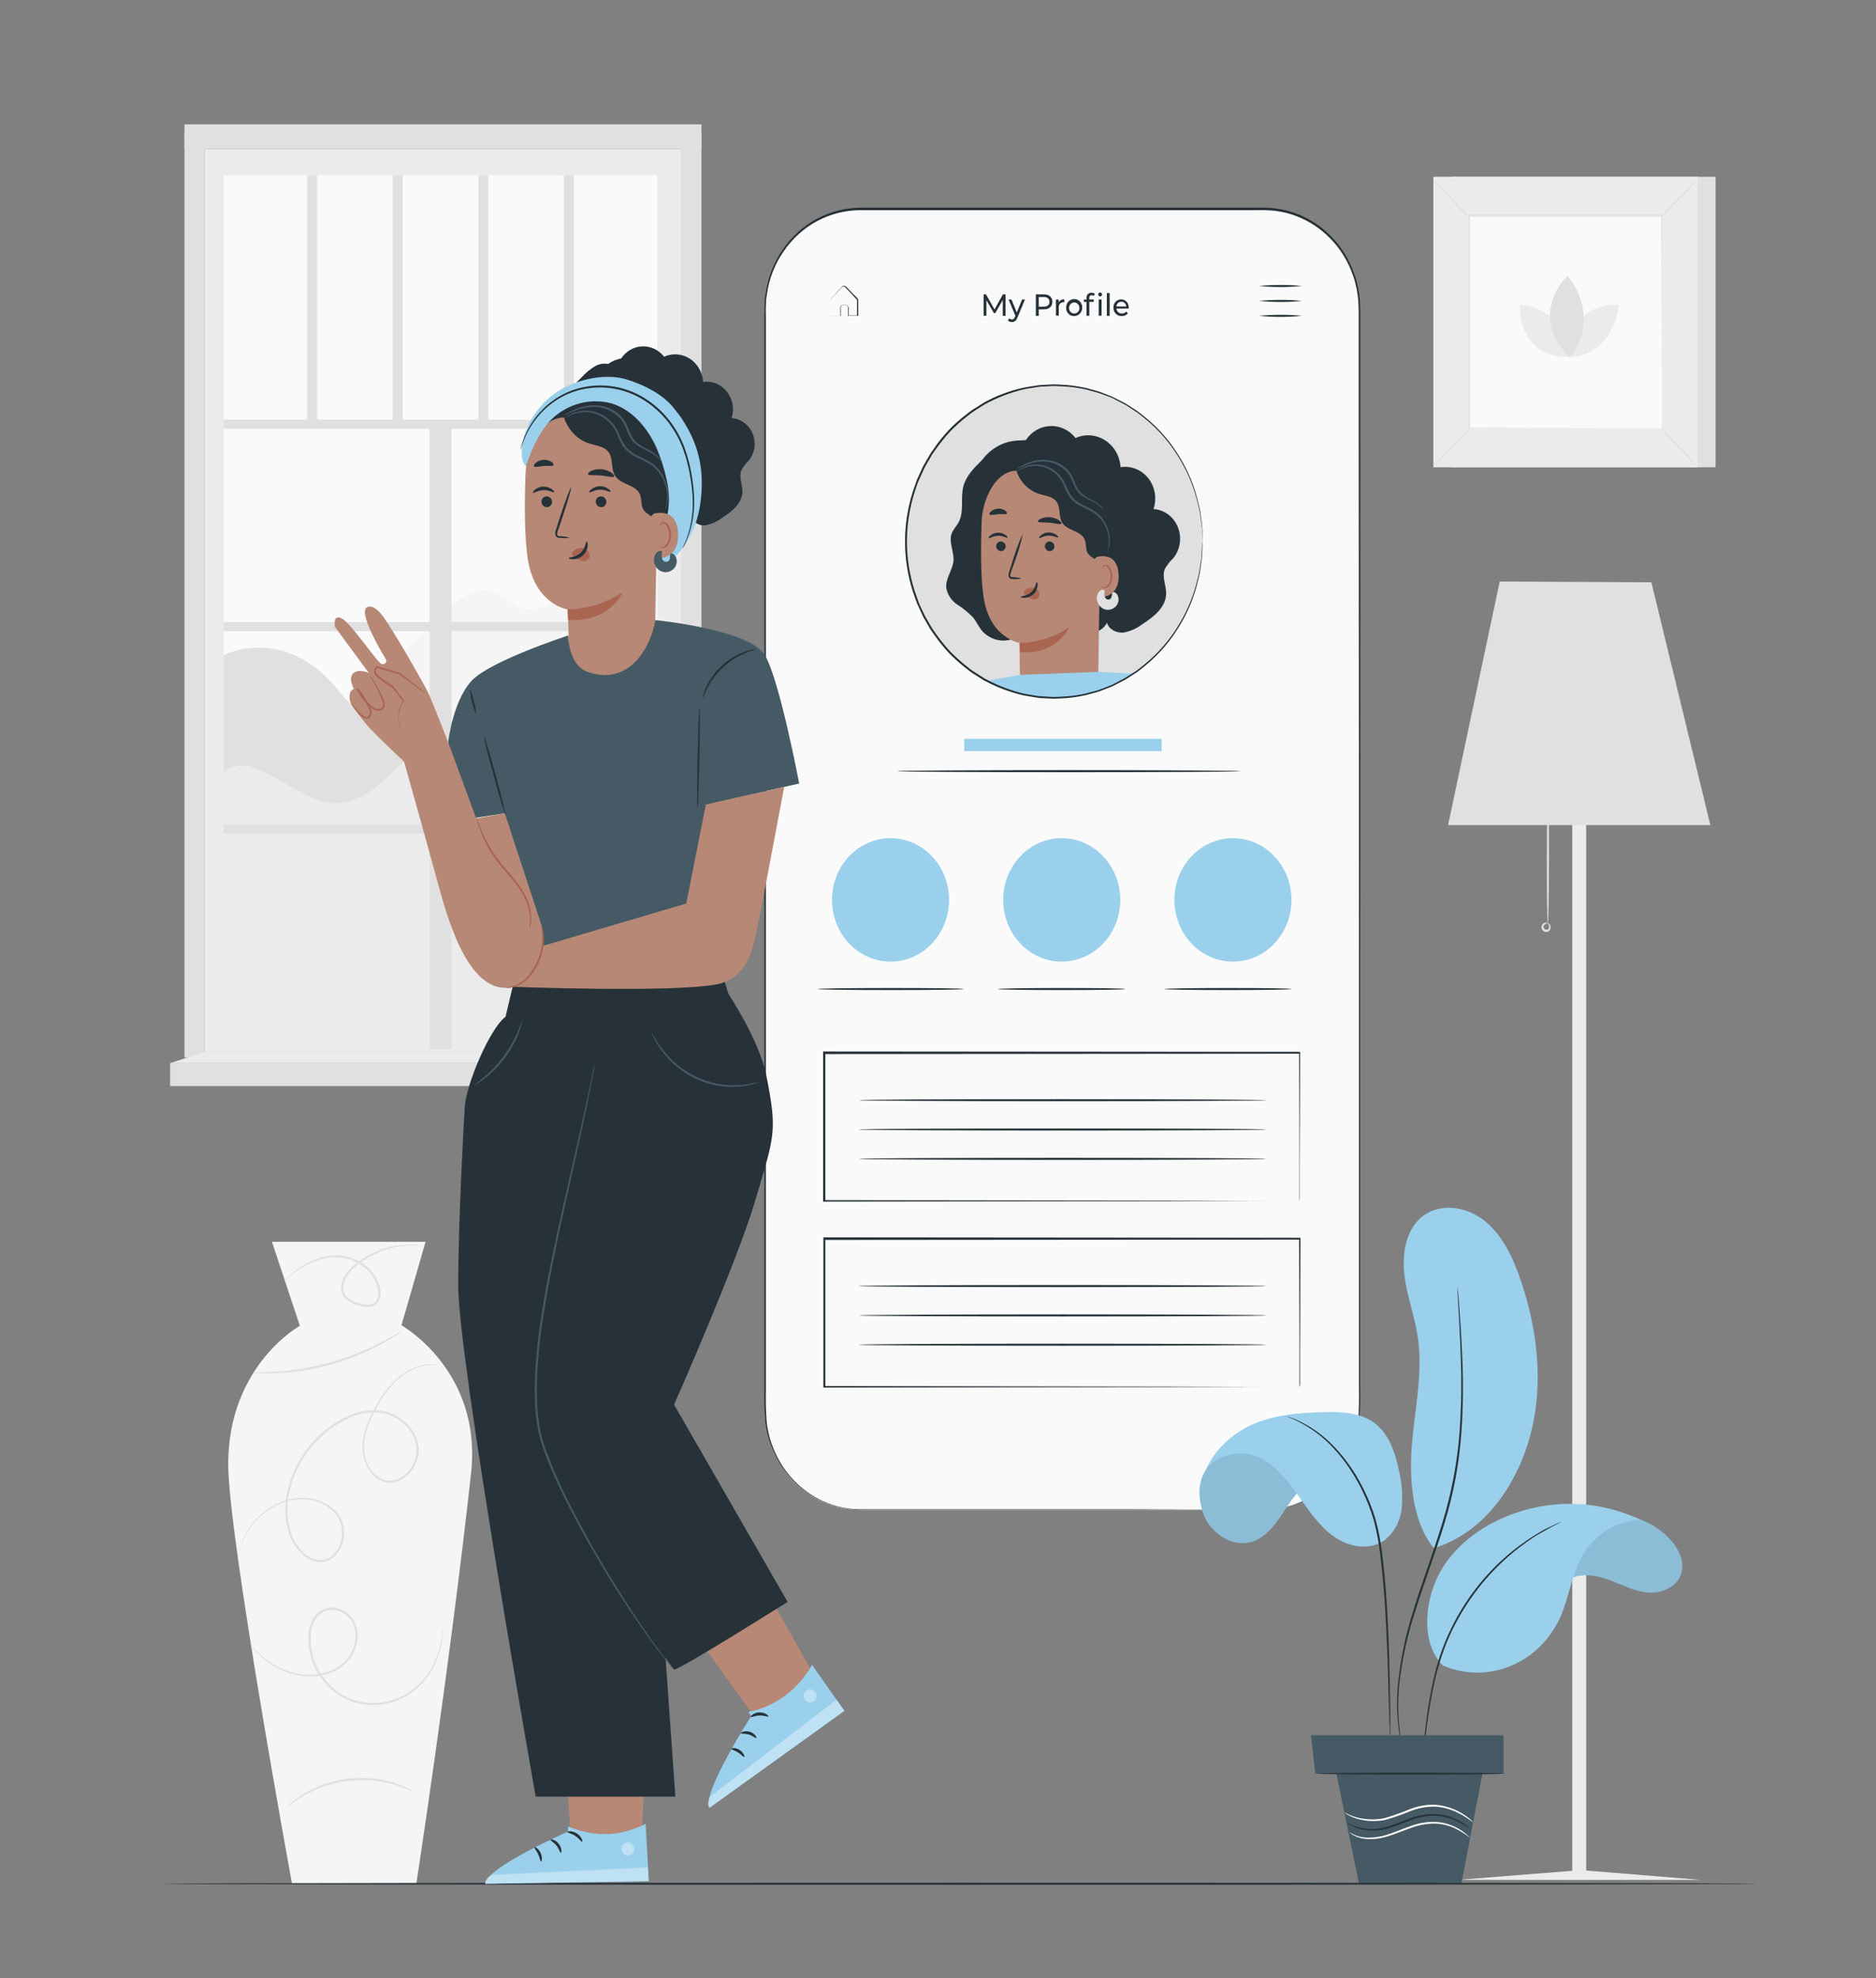 <svg width="496" height="523" viewBox="0 0 496 523" fill="none" xmlns="http://www.w3.org/2000/svg">
<rect x="0" y="0" width="496" height="523" fill="#808080" stroke="none"/>
<path d="M77.198 498.022C77.198 498.022 60.334 406.078 60.334 387.146C60.334 360.996 79.281 350.536 79.281 350.536L71.9 328.329H112.513L106.144 350.41C106.144 350.41 127.522 362.366 124.546 389.51C118.961 440.272 110.082 498.011 110.082 498.011L77.198 498.022Z" fill="#F5F5F5"/>
<path d="M115.935 360.996C115.783 361.01 115.631 361.01 115.479 360.996C115.041 360.946 114.6 360.925 114.159 360.933C112.45 360.96 110.764 361.347 109.199 362.073C106.744 363.232 104.578 364.976 102.87 367.167C101.79 368.52 100.818 369.965 99.964 371.487C98.982 373.177 98.13 374.947 97.414 376.78C96.622 378.766 96.22 380.901 96.234 383.056C96.297 385.383 97.148 387.61 98.635 389.332C99.415 390.226 100.408 390.884 101.511 391.235C102.646 391.586 103.857 391.553 104.973 391.141C106.132 390.671 107.172 389.926 108.015 388.965C108.858 388.004 109.48 386.852 109.834 385.598C110.181 384.27 110.208 382.872 109.912 381.531C109.615 380.19 109.006 378.949 108.138 377.92C106.361 375.695 103.906 374.191 101.194 373.663C98.358 373.205 95.458 373.567 92.802 374.709C90.045 375.857 87.495 377.495 85.262 379.552C80.741 383.557 77.617 389.038 76.384 395.127C75.815 397.989 75.869 400.95 76.543 403.787C77.104 406.515 78.498 408.973 80.511 410.785C81.469 411.643 82.632 412.207 83.874 412.417C85.072 412.611 86.297 412.356 87.336 411.695C88.301 410.998 89.088 410.06 89.628 408.965C90.168 407.871 90.443 406.653 90.431 405.419C90.467 404.245 90.246 403.079 89.786 402.009C89.3 400.983 88.626 400.069 87.802 399.321C86.238 397.917 84.342 396.988 82.316 396.633C78.831 396.047 75.26 396.714 72.178 398.526C69.813 399.873 67.755 401.747 66.147 404.018C65.113 405.44 64.29 407.02 63.706 408.704C63.3 409.854 63.161 410.492 63.131 410.482C63.239 409.863 63.395 409.254 63.597 408.662C64.141 406.944 64.938 405.327 65.958 403.871C67.56 401.54 69.634 399.614 72.029 398.233C75.199 396.328 78.892 395.623 82.495 396.235C84.599 396.591 86.572 397.545 88.199 398.997C89.057 399.779 89.761 400.732 90.272 401.8C90.766 402.938 91.007 404.179 90.976 405.43C90.986 406.747 90.687 408.047 90.108 409.215C89.528 410.382 88.685 411.381 87.653 412.124C86.513 412.858 85.164 413.143 83.844 412.929C82.51 412.716 81.257 412.118 80.223 411.204C78.096 409.317 76.618 406.743 76.017 403.882C75.313 400.961 75.249 397.91 75.829 394.959C77.092 388.756 80.278 383.173 84.885 379.091C87.172 376.988 89.782 375.311 92.603 374.133C95.361 372.965 98.367 372.604 101.303 373.087C104.158 373.635 106.741 375.219 108.604 377.564C109.492 378.714 110.135 380.052 110.489 381.487C110.83 382.903 110.793 384.391 110.38 385.786C109.997 387.122 109.328 388.348 108.425 389.369C107.523 390.39 106.409 391.179 105.172 391.675C103.954 392.115 102.637 392.144 101.402 391.758C100.213 391.369 99.147 390.646 98.317 389.666C96.757 387.834 95.867 385.476 95.807 383.014C95.799 380.785 96.224 378.577 97.057 376.529C97.799 374.686 98.675 372.906 99.676 371.205C100.548 369.67 101.544 368.218 102.652 366.864C104.4 364.651 106.62 362.905 109.13 361.77C110.717 361.059 112.426 360.703 114.149 360.724C114.752 360.745 115.351 360.836 115.935 360.996V360.996Z" fill="#E0E0E0"/>
<path d="M116.987 430.45C117.092 432.016 116.968 433.589 116.62 435.115C116.256 436.937 115.655 438.697 114.834 440.345C113.768 442.529 112.325 444.483 110.578 446.109C108.456 448.081 105.914 449.484 103.168 450.198C100.007 451.064 96.682 451.013 93.546 450.052C90.077 448.941 87.04 446.682 84.885 443.609C82.485 440.328 81.3 436.238 81.552 432.103C81.652 429.972 82.509 427.959 83.953 426.465C84.709 425.793 85.615 425.335 86.585 425.134C87.555 424.933 88.557 424.995 89.498 425.314C90.408 425.578 91.258 426.036 91.995 426.658C92.731 427.28 93.34 428.055 93.784 428.933C94.572 430.654 94.772 432.609 94.349 434.467C93.98 436.222 93.175 437.843 92.018 439.163C90.927 440.388 89.601 441.354 88.129 441.998C85.494 443.126 82.625 443.508 79.806 443.107C77.495 442.804 75.252 442.075 73.18 440.952C71.616 440.117 70.168 439.061 68.875 437.814C67.746 436.782 66.775 435.571 65.998 434.226C66.073 434.294 66.139 434.371 66.196 434.456L66.732 435.167C67.438 436.048 68.204 436.873 69.023 437.636C70.325 438.833 71.769 439.846 73.319 440.648C75.365 441.722 77.574 442.406 79.846 442.667C82.589 443.036 85.376 442.643 87.931 441.527C89.339 440.908 90.604 439.977 91.641 438.797C92.725 437.542 93.478 436.009 93.823 434.352C94.208 432.618 94.019 430.799 93.288 429.195C92.873 428.39 92.307 427.681 91.625 427.113C90.943 426.545 90.159 426.129 89.32 425.889C88.476 425.609 87.579 425.558 86.712 425.741C85.845 425.924 85.036 426.334 84.36 426.935C83.026 428.323 82.239 430.191 82.157 432.165C81.905 436.138 83.025 440.073 85.312 443.243C87.384 446.232 90.317 448.434 93.675 449.519C96.72 450.467 99.952 450.532 103.029 449.707C105.718 449.026 108.212 447.674 110.301 445.763C112.028 444.185 113.464 442.285 114.536 440.157C115.367 438.557 115.991 436.847 116.391 435.073C116.644 433.952 116.813 432.812 116.897 431.663C116.897 431.297 116.897 431.004 116.947 430.764C116.947 430.658 116.96 430.552 116.987 430.45Z" fill="#E0E0E0"/>
<path d="M109.428 473.775C109.368 473.89 107.602 472.886 104.527 471.945C103.692 471.682 102.845 471.469 101.988 471.307C101.075 471.087 100.073 470.982 99.012 470.836C96.732 470.606 94.437 470.606 92.157 470.836C89.886 471.129 87.647 471.65 85.471 472.395C84.479 472.782 83.487 473.116 82.683 473.545C81.886 473.917 81.108 474.332 80.352 474.79C77.555 476.422 76.037 477.813 75.967 477.708C76.26 477.337 76.593 477.004 76.959 476.715C77.377 476.336 77.818 475.986 78.279 475.669C78.865 475.214 79.478 474.798 80.114 474.424C80.868 473.941 81.65 473.508 82.455 473.127C83.387 472.664 84.34 472.252 85.312 471.892C87.521 471.101 89.801 470.554 92.117 470.261C94.426 470.011 96.752 470.011 99.061 470.261C100.061 470.39 101.054 470.571 102.037 470.805C102.904 470.987 103.759 471.228 104.597 471.526C105.295 471.746 105.98 472.008 106.65 472.311C107.167 472.516 107.671 472.757 108.158 473.033C108.607 473.228 109.033 473.477 109.428 473.775V473.775Z" fill="#E0E0E0"/>
<path d="M106.59 351.728C106.175 352.104 105.727 352.437 105.251 352.722C104.368 353.339 103.049 354.155 101.382 355.086C92.627 359.931 82.96 362.664 73.081 363.088C71.196 363.161 69.668 363.15 68.617 363.088C68.068 363.093 67.52 363.044 66.98 362.941C67.522 362.857 68.07 362.825 68.617 362.847C69.668 362.847 71.186 362.784 73.061 362.659C82.844 362.004 92.405 359.298 101.184 354.699C102.861 353.82 104.16 353.067 105.152 352.523C105.61 352.217 106.091 351.951 106.59 351.728V351.728Z" fill="#E0E0E0"/>
<path d="M111.709 329.427C111.709 329.49 110.717 329.333 108.912 329.323C106.373 329.331 103.851 329.766 101.442 330.609C99.785 331.191 98.192 331.959 96.69 332.9C95.858 333.427 95.06 334.011 94.299 334.647C93.479 335.288 92.742 336.041 92.107 336.885C91.439 337.737 90.982 338.751 90.778 339.835C90.684 340.384 90.719 340.949 90.882 341.48C91.045 342.011 91.329 342.492 91.71 342.879C92.562 343.663 93.584 344.213 94.686 344.479C95.788 344.894 96.966 345.037 98.129 344.898C98.657 344.727 99.121 344.384 99.452 343.918C99.784 343.451 99.966 342.886 99.974 342.304C100.058 341.108 99.82 339.912 99.289 338.852C98.302 336.786 96.718 335.105 94.766 334.051C93.013 333.061 91.069 332.507 89.082 332.429C87.342 332.394 85.609 332.662 83.953 333.224C81.547 334.075 79.286 335.329 77.257 336.938C76.543 337.513 75.997 337.984 75.63 338.287C75.452 338.466 75.256 338.624 75.045 338.758C75.193 338.55 75.363 338.361 75.551 338.193C75.898 337.848 76.424 337.356 77.128 336.749C79.129 335.042 81.394 333.711 83.824 332.816C85.518 332.2 87.3 331.895 89.091 331.917C91.167 331.981 93.201 332.539 95.043 333.548C97.108 334.647 98.783 336.414 99.825 338.59C100.402 339.751 100.66 341.059 100.569 342.366C100.519 343.055 100.3 343.718 99.934 344.291C99.543 344.889 98.957 345.313 98.287 345.483C97.027 345.662 95.744 345.518 94.547 345.065C93.344 344.773 92.229 344.169 91.304 343.308C90.861 342.853 90.531 342.292 90.341 341.672C90.15 341.052 90.106 340.393 90.213 339.751C90.442 338.566 90.946 337.459 91.681 336.53C92.349 335.66 93.119 334.883 93.972 334.218C94.756 333.578 95.578 332.991 96.432 332.461C97.971 331.519 99.605 330.761 101.303 330.201C103.757 329.375 106.327 329 108.902 329.093C109.599 329.109 110.295 329.172 110.985 329.281C111.231 329.302 111.474 329.351 111.709 329.427V329.427Z" fill="#E0E0E0"/>
<path d="M180.137 39.392H54.094V278.142H180.137V39.392Z" fill="#EBEBEB"/>
<path d="M173.798 46.317H59.133V271.029H173.798V46.317Z" fill="#FAFAFA"/>
<path d="M185.464 280.286L180.137 278.142V35.344H185.464V280.286Z" fill="#E0E0E0"/>
<path d="M87.296 191.47C97.216 181.708 107.136 171.976 117.056 162.276C120.826 158.584 125.756 154.599 130.607 156.419C132.948 157.298 134.704 159.4 136.985 160.404C141.558 162.412 146.786 159.515 150.298 155.833C153.81 152.151 156.587 147.549 160.853 144.881C165.118 142.214 171.765 142.559 173.828 147.287V179.044L130.547 198.583L87.296 191.47Z" fill="#F5F5F5"/>
<path d="M59.133 173.207C70.105 168.5 81.056 172.496 88.893 181.858C90.54 183.824 92.048 186.042 94.319 187.182C97.395 188.657 100.946 187.558 104.309 187.182C108.923 186.693 113.575 187.559 117.751 189.686C121.927 191.813 125.463 195.117 127.968 199.232L91.314 218.227L59.133 217.986V173.207Z" fill="#E0E0E0"/>
<path d="M173.798 173.364C166.577 169.682 160.208 174.138 153.542 178.845C146.876 183.552 140.646 189.598 132.859 191.502C127.631 192.767 122.026 192.067 116.987 193.96C106.69 197.83 100.738 211.606 89.835 212.265C83.883 212.62 78.596 208.834 73.309 205.989C68.022 203.144 63.855 200.445 59.143 204.252V271.019H173.798V173.364Z" fill="#EBEBEB"/>
<path d="M176.288 110.96H59.133V113.355H176.288V110.96Z" fill="#E0E0E0"/>
<path d="M176.288 164.473H59.133V166.868H176.288V164.473Z" fill="#E0E0E0"/>
<path d="M176.288 217.986H59.133V220.382H176.288V217.986Z" fill="#E0E0E0"/>
<path d="M113.574 112.142L113.574 277.389H119.367L119.367 112.142H113.574Z" fill="#E0E0E0"/>
<path d="M83.844 46.317H81.215V112.152H83.844V46.317Z" fill="#E0E0E0"/>
<path d="M106.481 46.317H103.853V112.152H106.481V46.317Z" fill="#E0E0E0"/>
<path d="M129.109 46.317H126.48V112.152H129.109V46.317Z" fill="#E0E0E0"/>
<path d="M151.746 46.317H149.117V112.152H151.746V46.317Z" fill="#E0E0E0"/>
<path d="M54.094 35.344H48.767V279.617H54.094V35.344Z" fill="#E0E0E0"/>
<path d="M185.464 32.876H48.767V39.392H185.464V32.876Z" fill="#E0E0E0"/>
<path d="M189.065 281.092H44.977V287.158H189.065V281.092Z" fill="#E0E0E0"/>
<path d="M180.137 278.142L189.075 281.092H44.977L54.094 278.142H180.137Z" fill="#EBEBEB"/>
<path d="M419.368 494.57V181.073H415.688V494.643L385.263 497.049H415.688H419.368H449.793L419.368 494.57Z" fill="#EBEBEB"/>
<path d="M396.512 153.762L382.853 218.164H452.213L436.609 153.961L396.512 153.762Z" fill="#E0E0E0"/>
<path d="M409.23 244.262C409.071 244.262 408.962 236.354 408.982 226.605C409.002 216.857 409.141 208.949 409.299 208.959C409.458 208.97 409.577 216.857 409.547 226.605C409.518 236.354 409.389 244.262 409.23 244.262Z" fill="#E0E0E0"/>
<path d="M409.2 244.136C409.2 244.063 409.696 244.136 409.914 244.795C409.975 244.992 409.991 245.2 409.96 245.404C409.928 245.608 409.852 245.801 409.736 245.967C409.574 246.174 409.354 246.32 409.107 246.384C408.861 246.448 408.601 246.426 408.367 246.323C408.151 246.254 407.959 246.121 407.814 245.938C407.669 245.756 407.579 245.533 407.553 245.297C407.528 245.061 407.569 244.822 407.671 244.61C407.774 244.398 407.933 244.222 408.129 244.105C408.714 243.739 409.121 244.042 409.121 244.105C409.121 244.168 408.754 244.105 408.406 244.461C408.316 244.547 408.243 244.652 408.192 244.769C408.14 244.885 408.112 245.012 408.109 245.141C408.124 245.285 408.18 245.421 408.268 245.533C408.356 245.644 408.473 245.726 408.605 245.768C408.731 245.828 408.872 245.846 409.008 245.82C409.145 245.794 409.27 245.725 409.369 245.622C409.447 245.522 409.504 245.407 409.537 245.282C409.569 245.158 409.576 245.028 409.557 244.9C409.468 244.408 409.16 244.22 409.2 244.136Z" fill="#E0E0E0"/>
<path d="M453.592 46.735H383.706V123.554H453.592V46.735Z" fill="#E0E0E0"/>
<path d="M448.86 46.735H378.974V123.554H448.86V46.735Z" fill="#EBEBEB"/>
<path d="M439.466 57.059H388.368V113.23H439.466V57.059Z" fill="#FAFAFA"/>
<path d="M388.368 113.596C387.996 114.149 387.57 114.661 387.098 115.123C386.275 116.033 385.114 117.215 383.835 118.595C382.555 119.976 381.374 121.116 380.501 121.974C380.062 122.464 379.573 122.902 379.043 123.282C379.421 122.736 379.846 122.228 380.313 121.765C381.136 120.855 382.297 119.673 383.577 118.292C384.856 116.911 386.047 115.761 386.92 114.914C387.359 114.424 387.844 113.982 388.368 113.596V113.596Z" fill="#E0E0E0"/>
<path d="M439.456 113.46C439.982 113.855 440.468 114.307 440.904 114.809C441.767 115.677 442.888 116.901 444.198 118.24C445.507 119.579 446.589 120.844 447.402 121.754C447.867 122.218 448.282 122.734 448.642 123.292C448.121 122.898 447.639 122.45 447.204 121.953C446.35 121.085 445.22 119.861 443.91 118.512C442.601 117.162 441.51 115.907 440.706 114.997C440.24 114.532 439.821 114.017 439.456 113.46Z" fill="#E0E0E0"/>
<path d="M439.327 57.206C439.708 56.656 440.137 56.145 440.607 55.679C441.43 54.779 442.591 53.587 443.861 52.216C445.13 50.846 446.331 49.685 447.194 48.838C447.639 48.354 448.127 47.916 448.652 47.53C448.282 48.079 447.86 48.588 447.392 49.047C446.569 49.947 445.408 51.139 444.128 52.52C442.849 53.9 441.658 55.051 440.795 55.898C440.352 56.389 439.86 56.827 439.327 57.206V57.206Z" fill="#E0E0E0"/>
<path d="M388.229 57.352C387.708 56.95 387.223 56.499 386.781 56.003C385.928 55.135 384.797 53.911 383.497 52.572C382.198 51.233 381.097 49.967 380.293 49.057C379.837 48.582 379.419 48.068 379.043 47.52C379.569 47.911 380.055 48.36 380.492 48.859C381.345 49.716 382.476 50.951 383.785 52.3C385.094 53.649 386.186 54.904 386.989 55.815C387.454 56.278 387.87 56.794 388.229 57.352V57.352Z" fill="#E0E0E0"/>
<path d="M439.327 113.23C439.327 113.23 439.327 113.135 439.327 112.958C439.327 112.78 439.327 112.508 439.327 112.173C439.327 111.472 439.327 110.458 439.327 109.14C439.327 106.493 439.327 102.623 439.327 97.696C439.327 87.864 439.277 73.848 439.238 57.059L439.406 57.237H388.457L388.656 57.038C388.656 77.655 388.656 96.943 388.656 113.209L388.487 113.031L425.399 113.125H435.756H438.494H435.825H425.499L388.487 113.209H388.328V113.041C388.328 96.776 388.328 77.477 388.328 56.871V56.672H388.527H439.476H439.456V56.85C439.456 73.68 439.397 87.739 439.377 97.644C439.377 102.55 439.377 106.399 439.377 109.046C439.377 110.353 439.377 111.357 439.377 112.048V112.968C439.365 113.056 439.348 113.143 439.327 113.23V113.23Z" fill="#E0E0E0"/>
<path d="M401.859 80.542C401.859 80.542 400.758 94.454 415.043 94.454C415.043 87.006 409.24 81.149 401.859 80.542Z" fill="#EBEBEB"/>
<path d="M427.988 80.542C427.988 80.542 414.805 79.391 414.805 94.454C421.838 94.443 427.393 88.314 427.988 80.542Z" fill="#EBEBEB"/>
<path d="M414.408 72.927C414.408 72.927 403.635 83.126 415.003 94.433C420.291 88.523 419.834 79.266 414.408 72.927Z" fill="#E0E0E0"/>
<path d="M334.235 55.26H227.356C213.457 55.26 202.189 67.141 202.189 81.797V372.679C202.189 387.335 213.457 399.216 227.356 399.216H334.235C348.134 399.216 359.402 387.335 359.402 372.679V81.797C359.402 67.141 348.134 55.26 334.235 55.26Z" fill="#FAFAFA"/>
<path d="M334.235 399.216L336.615 399.06C337.399 398.955 338.371 398.798 339.512 398.578L341.337 398.076C341.992 397.898 342.657 397.585 343.381 397.323C346.917 395.859 350.087 393.558 352.646 390.597C354.302 388.738 355.677 386.621 356.723 384.321C357.951 381.726 358.746 378.927 359.074 376.048C359.305 372.811 359.378 369.564 359.292 366.32C359.292 362.896 359.292 359.311 359.292 355.567C359.292 348.067 359.292 339.877 359.292 331.174C359.292 313.675 359.292 293.738 359.292 271.709C359.292 227.651 359.292 175.195 359.233 116.901V94.841C359.233 91.117 359.233 87.362 359.233 83.596C359.233 82.655 359.233 81.703 359.183 80.772C359.173 79.836 359.094 78.902 358.945 77.979L358.737 76.578C358.648 76.128 358.519 75.668 358.42 75.218C358.32 74.768 358.201 74.297 358.072 73.848L357.606 72.519C356.339 68.969 354.348 65.755 351.773 63.105C349.166 60.418 346.035 58.362 342.597 57.08C340.87 56.432 339.08 55.99 337.26 55.762C336.357 55.626 335.435 55.637 334.512 55.574C333.59 55.511 332.657 55.574 331.725 55.574H227.376C223.425 55.593 219.532 56.585 216.008 58.471C212.511 60.35 209.491 63.083 207.199 66.442C204.891 69.757 203.377 73.611 202.785 77.676L202.566 79.182L202.497 80.709C202.428 81.755 202.497 82.801 202.497 83.785V89.935C202.497 106.308 202.497 122.427 202.497 138.292C202.497 169.996 202.497 200.571 202.497 229.702C202.497 258.833 202.497 286.51 202.497 312.419C202.497 325.369 202.497 337.865 202.497 349.908C202.497 355.912 202.497 361.811 202.497 367.575C202.42 370.415 202.492 373.258 202.715 376.089C203.033 378.839 203.781 381.515 204.927 384.008C206.003 386.465 207.454 388.719 209.223 390.681C212.605 394.519 217 397.2 221.841 398.38C222.421 398.541 223.011 398.656 223.607 398.725C224.19 398.846 224.779 398.926 225.372 398.965C226.553 399.039 227.733 399.101 228.914 399.08H255.5H298.066L324.979 399.133H331.923H334.304H331.923H324.979L298.066 399.185H255.5H228.914C227.733 399.185 226.543 399.185 225.343 399.08C224.748 399.08 224.152 398.913 223.557 398.84C222.955 398.763 222.359 398.644 221.772 398.484C219.361 397.903 217.045 396.951 214.897 395.66C212.681 394.339 210.673 392.663 208.945 390.692C207.148 388.707 205.674 386.424 204.58 383.934C203.414 381.406 202.653 378.692 202.328 375.901C202.1 373.052 202.02 370.192 202.09 367.334V349.866C202.09 337.837 202.09 325.341 202.09 312.377C202.09 286.468 202.09 258.791 202.09 229.66C202.09 200.529 202.09 169.954 202.09 138.25V83.743C202.09 82.697 202.09 81.651 202.14 80.605L202.219 79.046L202.437 77.509C203.036 73.346 204.581 69.398 206.941 66.003C209.287 62.577 212.371 59.788 215.939 57.865C219.535 55.946 223.504 54.932 227.535 54.904H331.645C332.578 54.904 333.51 54.904 334.443 54.904C335.375 54.904 336.318 54.967 337.24 55.103C342.823 55.807 348.028 58.441 352.041 62.593C354.671 65.312 356.703 68.608 357.993 72.247L358.459 73.597C358.598 74.057 358.697 74.528 358.816 74.988C358.935 75.448 359.044 75.919 359.144 76.389L359.352 77.802C359.499 78.746 359.581 79.7 359.6 80.657C359.66 81.619 359.6 82.561 359.65 83.502C359.65 87.268 359.65 91.023 359.65 94.747V116.859C359.65 175.111 359.65 227.568 359.59 271.667C359.59 293.696 359.59 313.633 359.59 331.132C359.59 339.877 359.59 348.025 359.59 355.525C359.59 359.27 359.59 362.854 359.59 366.278C359.669 369.53 359.589 372.783 359.352 376.027C359.025 378.942 358.216 381.774 356.961 384.395C355.892 386.69 354.505 388.806 352.844 390.671C350.261 393.634 347.063 395.929 343.5 397.375C342.766 397.637 342.101 397.951 341.446 398.118L339.611 398.61C338.46 398.829 337.478 398.976 336.705 399.07L334.235 399.216Z" fill="#263238"/>
<path d="M344.293 75.626C340.479 75.988 336.641 75.988 332.826 75.626C336.641 75.263 340.479 75.263 344.293 75.626V75.626Z" fill="#263238"/>
<path d="M344.293 79.569C340.479 79.932 336.641 79.932 332.826 79.569C336.641 79.207 340.479 79.207 344.293 79.569V79.569Z" fill="#263238"/>
<path d="M344.293 83.513C340.479 83.875 336.641 83.875 332.826 83.513C336.641 83.15 340.479 83.15 344.293 83.513V83.513Z" fill="#263238"/>
<path d="M265.122 83.513V79.329L263.138 82.791H262.781L260.797 79.36V83.481H260.053V77.822H260.688L262.94 81.818L265.162 77.822H265.856V83.513H265.122Z" fill="#263238"/>
<path d="M270.995 79.203L269.011 83.952C268.653 84.862 268.177 85.144 267.552 85.144C267.167 85.156 266.792 85.014 266.501 84.747L266.818 84.161C267.015 84.362 267.278 84.474 267.552 84.475C267.909 84.475 268.128 84.308 268.336 83.805L268.465 83.513L266.66 79.203H267.433L268.832 82.634L270.241 79.182L270.995 79.203Z" fill="#263238"/>
<path d="M278.236 79.799C278.236 81.044 277.383 81.787 275.974 81.787H274.645V83.513H273.871V77.822H275.974C277.383 77.822 278.236 78.565 278.236 79.799ZM277.462 79.799C277.462 78.994 276.947 78.523 275.955 78.523H274.645V81.086H275.955C276.947 81.086 277.462 80.615 277.462 79.799V79.799Z" fill="#263238"/>
<path d="M281.391 79.161V79.914H281.212C281.032 79.902 280.852 79.931 280.684 80.001C280.517 80.072 280.366 80.18 280.243 80.32C280.121 80.459 280.029 80.625 279.975 80.807C279.922 80.988 279.907 81.18 279.932 81.368V83.46H279.188V79.203H279.893V79.925C280.05 79.663 280.274 79.453 280.539 79.318C280.803 79.183 281.098 79.129 281.391 79.161V79.161Z" fill="#263238"/>
<path d="M281.877 81.358C281.869 80.911 281.987 80.473 282.217 80.097C282.446 79.722 282.777 79.427 283.166 79.251C283.554 79.074 283.985 79.023 284.401 79.105C284.817 79.187 285.201 79.398 285.503 79.711C285.805 80.024 286.013 80.424 286.098 80.862C286.184 81.299 286.144 81.753 285.984 82.167C285.823 82.58 285.55 82.934 285.199 83.183C284.847 83.432 284.433 83.565 284.01 83.565C283.729 83.579 283.449 83.533 283.187 83.427C282.924 83.322 282.685 83.161 282.485 82.954C282.285 82.746 282.127 82.498 282.023 82.223C281.918 81.948 281.868 81.654 281.877 81.358ZM285.388 81.358C285.375 81.074 285.283 80.8 285.123 80.571C284.964 80.342 284.744 80.167 284.491 80.068C284.238 79.969 283.963 79.951 283.701 80.015C283.438 80.079 283.199 80.223 283.013 80.429C282.827 80.635 282.702 80.894 282.654 81.173C282.606 81.453 282.638 81.742 282.744 82.003C282.85 82.264 283.026 82.487 283.251 82.644C283.476 82.801 283.74 82.885 284.01 82.885C284.198 82.89 284.385 82.853 284.559 82.777C284.733 82.701 284.89 82.588 285.02 82.444C285.15 82.3 285.25 82.129 285.313 81.942C285.377 81.755 285.402 81.556 285.388 81.358Z" fill="#263238"/>
<path d="M288.612 77.404C288.908 77.393 289.2 77.481 289.446 77.655L289.228 78.251C289.06 78.123 288.859 78.054 288.652 78.052C288.216 78.052 287.988 78.314 287.988 78.806V79.182H289.178V79.82H288.007V83.492H287.263V79.841H286.569V79.203H287.263V78.816C287.246 78.625 287.27 78.433 287.331 78.253C287.393 78.072 287.492 77.909 287.621 77.774C287.75 77.639 287.906 77.536 288.078 77.472C288.249 77.408 288.432 77.385 288.612 77.404ZM290.368 77.843C290.37 77.775 290.384 77.707 290.41 77.644C290.436 77.581 290.474 77.524 290.521 77.477C290.568 77.429 290.623 77.392 290.684 77.367C290.744 77.342 290.809 77.329 290.874 77.331C291.006 77.331 291.132 77.386 291.225 77.484C291.318 77.582 291.37 77.715 291.37 77.854C291.37 77.993 291.318 78.126 291.225 78.224C291.132 78.322 291.006 78.377 290.874 78.377C290.809 78.378 290.744 78.366 290.684 78.341C290.623 78.316 290.568 78.279 290.521 78.231C290.474 78.183 290.436 78.127 290.41 78.064C290.384 78.001 290.37 77.933 290.368 77.864V77.843ZM290.497 79.182H291.241V83.492H290.497V79.182Z" fill="#263238"/>
<path d="M292.64 77.477H293.384V83.513H292.64V77.477Z" fill="#263238"/>
<path d="M298.483 81.588H295.17C295.207 81.957 295.377 82.297 295.644 82.538C295.912 82.779 296.257 82.903 296.608 82.885C296.829 82.892 297.049 82.85 297.252 82.759C297.456 82.669 297.639 82.534 297.789 82.362L298.195 82.864C297.995 83.102 297.747 83.289 297.468 83.41C297.19 83.531 296.889 83.585 296.588 83.565C296.303 83.587 296.016 83.546 295.747 83.444C295.478 83.343 295.232 83.183 295.024 82.975C294.817 82.767 294.653 82.516 294.543 82.237C294.433 81.959 294.38 81.659 294.386 81.358C294.372 81.068 294.415 80.779 294.513 80.508C294.611 80.237 294.761 79.99 294.954 79.783C295.148 79.577 295.379 79.415 295.635 79.308C295.891 79.201 296.164 79.151 296.439 79.161C296.71 79.161 296.978 79.219 297.227 79.332C297.476 79.445 297.7 79.61 297.886 79.818C298.072 80.025 298.216 80.271 298.308 80.54C298.4 80.808 298.44 81.094 298.423 81.379C298.447 81.447 298.467 81.517 298.483 81.588V81.588ZM295.17 81.023H297.789C297.761 80.68 297.61 80.361 297.366 80.132C297.123 79.902 296.805 79.78 296.479 79.789C296.147 79.775 295.822 79.9 295.577 80.137C295.331 80.374 295.185 80.704 295.17 81.055V81.023Z" fill="#263238"/>
<path d="M307.153 195.341H254.944V198.604H307.153V195.341Z" fill="#9AD0EC"/>
<path d="M328.084 203.886C328.084 204.043 307.748 204.169 282.661 204.169C257.573 204.169 237.227 204.043 237.227 203.886C237.227 203.729 257.563 203.614 282.661 203.614C307.758 203.614 328.084 203.74 328.084 203.886Z" fill="#263238"/>
<path d="M235.451 254.251C243.998 254.251 250.926 246.946 250.926 237.934C250.926 228.922 243.998 221.616 235.451 221.616C226.905 221.616 219.976 228.922 219.976 237.934C219.976 246.946 226.905 254.251 235.451 254.251Z" fill="#9AD0EC"/>
<path d="M280.716 254.251C289.263 254.251 296.191 246.946 296.191 237.934C296.191 228.922 289.263 221.616 280.716 221.616C272.169 221.616 265.241 228.922 265.241 237.934C265.241 246.946 272.169 254.251 280.716 254.251Z" fill="#9AD0EC"/>
<path d="M325.981 254.251C334.528 254.251 341.456 246.946 341.456 237.934C341.456 228.922 334.528 221.616 325.981 221.616C317.434 221.616 310.506 228.922 310.506 237.934C310.506 246.946 317.434 254.251 325.981 254.251Z" fill="#9AD0EC"/>
<path d="M254.805 261.5C254.805 261.646 246.135 261.772 235.451 261.772C224.767 261.772 216.107 261.646 216.107 261.5C216.107 261.354 224.767 261.228 235.451 261.228C246.135 261.228 254.805 261.312 254.805 261.5Z" fill="#263238"/>
<path d="M297.541 261.5C297.541 261.646 290.011 261.772 280.677 261.772C271.342 261.772 263.812 261.646 263.812 261.5C263.812 261.354 271.342 261.228 280.677 261.228C290.011 261.228 297.541 261.312 297.541 261.5Z" fill="#263238"/>
<path d="M341.466 261.5C341.466 261.646 333.937 261.772 324.602 261.772C315.268 261.772 307.788 261.646 307.788 261.5C307.788 261.354 315.317 261.228 324.602 261.228C333.887 261.228 341.466 261.312 341.466 261.5Z" fill="#263238"/>
<path d="M343.559 317.587C343.559 317.587 343.559 317.346 343.559 316.896C343.559 316.446 343.559 315.777 343.559 314.909C343.559 313.151 343.559 310.568 343.559 307.221C343.559 300.505 343.51 290.746 343.47 278.424L343.629 278.592L217.952 278.696L218.21 278.424V317.587L217.952 317.325L307.758 317.44L334.086 317.513H341.169H343.004H343.639H343.034H341.149H334.125L307.847 317.597L217.873 317.712H217.625V317.451C217.625 304.982 217.625 291.813 217.625 278.288V278.016H217.893L343.569 278.11H343.738V278.288C343.738 290.652 343.669 300.453 343.649 307.179C343.649 310.516 343.649 313.089 343.649 314.836C343.649 315.693 343.649 316.342 343.649 316.802C343.649 317.262 343.559 317.587 343.559 317.587Z" fill="#263238"/>
<path d="M334.86 290.893C334.86 291.039 310.704 291.165 280.895 291.165C251.085 291.165 226.93 291.039 226.93 290.893C226.93 290.746 251.085 290.621 280.895 290.621C310.704 290.621 334.86 290.788 334.86 290.893Z" fill="#263238"/>
<path d="M334.86 298.643C334.86 298.8 310.704 298.915 280.895 298.915C251.085 298.915 226.93 298.8 226.93 298.643C226.93 298.487 251.085 298.372 280.895 298.372C310.704 298.372 334.86 298.497 334.86 298.643Z" fill="#263238"/>
<path d="M334.86 306.405C334.86 306.551 310.704 306.677 280.895 306.677C251.085 306.677 226.93 306.551 226.93 306.405C226.93 306.258 251.085 306.133 280.895 306.133C310.704 306.133 334.86 306.258 334.86 306.405Z" fill="#263238"/>
<path d="M343.559 366.728C343.559 366.728 343.559 366.497 343.559 366.048C343.559 365.598 343.559 364.918 343.559 364.05C343.559 362.293 343.559 359.709 343.559 356.362C343.559 349.657 343.51 339.887 343.47 327.565L343.629 327.743L217.952 327.837L218.21 327.565V366.728L217.952 366.466L307.758 366.592L334.086 366.665H341.169H343.004H343.639C343.639 366.665 343.44 366.665 343.034 366.665H341.228H334.205L307.927 366.738L217.952 366.864H217.704V366.592C217.704 354.123 217.704 340.965 217.704 327.429V327.157H217.972L343.649 327.262H343.817V327.429C343.817 339.793 343.748 349.605 343.728 356.33C343.728 359.667 343.728 362.23 343.728 363.987C343.728 364.834 343.728 365.493 343.728 365.943C343.728 366.393 343.559 366.728 343.559 366.728Z" fill="#263238"/>
<path d="M334.86 340.034C334.86 340.191 310.704 340.306 280.895 340.306C251.085 340.306 226.93 340.191 226.93 340.034C226.93 339.877 251.085 339.762 280.895 339.762C310.704 339.762 334.86 339.887 334.86 340.034Z" fill="#263238"/>
<path d="M334.86 347.795C334.86 347.941 310.704 348.067 280.895 348.067C251.085 348.067 226.93 347.941 226.93 347.795C226.93 347.649 251.085 347.523 280.895 347.523C310.704 347.523 334.86 347.638 334.86 347.795Z" fill="#263238"/>
<path d="M334.86 355.546C334.86 355.703 310.704 355.818 280.895 355.818C251.085 355.818 226.93 355.703 226.93 355.546C226.93 355.389 251.085 355.274 280.895 355.274C310.704 355.274 334.86 355.399 334.86 355.546Z" fill="#263238"/>
<path d="M219.569 83.523H219.758H220.284H222.208L222.149 83.586C222.149 83.136 222.149 82.644 222.149 82.111C222.149 81.839 222.149 81.578 222.149 81.264C222.178 81.1 222.256 80.95 222.372 80.837C222.488 80.724 222.636 80.654 222.793 80.636C223.111 80.636 223.379 80.636 223.716 80.636C223.893 80.666 224.054 80.761 224.17 80.905C224.287 81.049 224.351 81.232 224.351 81.421C224.351 82.1 224.351 82.822 224.351 83.513L224.262 83.418H226.692L226.593 83.513C226.593 82.467 226.593 81.421 226.593 80.322C226.593 80.05 226.593 79.778 226.593 79.507C226.582 79.387 226.546 79.271 226.488 79.168C226.43 79.065 226.35 78.977 226.255 78.91L225.184 77.749L224.192 76.703L223.696 76.191C223.527 76.013 223.398 75.835 223.2 75.793C223.105 75.766 223.006 75.763 222.91 75.783C222.813 75.803 222.723 75.846 222.645 75.908C222.496 76.034 222.337 76.222 222.188 76.379C222.039 76.536 221.603 77.007 221.315 77.299C220.77 77.906 220.194 78.45 219.788 78.973C219.665 79.272 219.62 79.601 219.659 79.925V80.824C219.659 81.379 219.659 81.87 219.659 82.278C219.659 82.686 219.659 82.958 219.659 83.209C219.668 83.321 219.668 83.433 219.659 83.544C219.659 83.544 219.659 83.439 219.659 83.23C219.659 83.021 219.659 82.686 219.659 82.32C219.659 81.954 219.659 81.41 219.659 80.856C219.659 80.563 219.659 80.26 219.659 79.935V79.433C219.659 79.246 219.707 79.061 219.798 78.9C220.244 78.314 220.789 77.854 221.335 77.184L222.198 76.253C222.357 76.086 222.486 75.929 222.664 75.762C222.765 75.685 222.88 75.632 223.001 75.607C223.123 75.581 223.248 75.584 223.369 75.615C223.598 75.703 223.8 75.855 223.954 76.055L224.45 76.567L225.442 77.613L226.503 78.659C226.605 78.751 226.695 78.857 226.771 78.973C226.854 79.099 226.898 79.249 226.9 79.402C226.9 79.674 226.9 79.946 226.9 80.218C226.9 81.264 226.9 82.373 226.9 83.408V83.502H226.811H224.381H224.192V83.408C224.192 82.665 224.192 81.944 224.192 81.316C224.194 81.168 224.147 81.023 224.058 80.909C223.969 80.794 223.844 80.716 223.706 80.689H222.823C222.696 80.702 222.576 80.757 222.482 80.848C222.387 80.938 222.322 81.058 222.297 81.191C222.297 81.442 222.297 81.745 222.297 82.006V83.534H219.609L219.569 83.523Z" fill="#263238"/>
<path d="M317.015 152.522C321.911 130.266 308.769 108.038 287.662 102.875C266.554 97.712 245.474 111.569 240.577 133.826C235.681 156.083 248.823 178.311 269.93 183.473C291.038 188.636 312.119 174.779 317.015 152.522Z" fill="#E0E0E0"/>
<path d="M310.208 147.58C311.114 146.467 311.707 145.109 311.921 143.659C312.134 142.209 311.959 140.725 311.415 139.375C310.872 138.024 309.982 136.861 308.845 136.015C307.708 135.169 306.369 134.675 304.98 134.589C305.438 133.223 305.552 131.755 305.311 130.329C305.069 128.903 304.481 127.567 303.603 126.453C302.725 125.339 301.588 124.484 300.303 123.972C299.017 123.46 297.628 123.309 296.271 123.533C296.18 122.093 295.764 120.698 295.057 119.462C294.351 118.227 293.374 117.188 292.209 116.433C291.043 115.677 289.723 115.226 288.359 115.119C286.995 115.011 285.626 115.249 284.367 115.813C283.558 114.775 282.532 113.949 281.37 113.399C280.207 112.849 278.94 112.59 277.667 112.643C276.393 112.695 275.149 113.058 274.031 113.702C272.913 114.347 271.952 115.255 271.223 116.357L269.159 116.472C267.37 116.544 265.616 117.017 264.013 117.859C262.411 118.702 260.996 119.894 259.864 121.357C259.747 121.524 259.614 121.679 259.468 121.817C257.484 123.773 255.4 125.865 254.696 128.637C253.912 131.712 254.954 135.248 253.476 138.051C252.9 139.149 251.958 140.038 251.571 141.189C250.827 143.438 252.266 145.865 252.097 148.239C251.928 150.614 249.944 152.946 250.182 155.457C250.352 156.353 250.695 157.203 251.19 157.953C251.685 158.704 252.321 159.339 253.059 159.818C254.538 160.772 255.918 161.887 257.176 163.145C258.089 164.191 258.684 165.603 259.577 166.722C260.909 168.249 262.741 169.187 264.704 169.346C266.666 169.505 268.613 168.874 270.151 167.58C271.203 168.423 272.431 168.988 273.732 169.228C275.033 169.468 276.37 169.377 277.631 168.96C280.145 168.112 282.51 166.836 284.635 165.184C285.107 165.867 285.735 166.413 286.46 166.773C287.186 167.133 287.985 167.295 288.785 167.244C289.585 167.193 290.36 166.931 291.039 166.481C291.718 166.032 292.279 165.409 292.67 164.672C293.225 166.502 295.289 167.433 297.104 167.245C298.894 166.901 300.588 166.139 302.064 165.017C304.98 163.124 308.234 160.624 308.314 157.015C308.363 154.808 307.153 152.528 307.947 150.488C308.55 149.399 309.314 148.418 310.208 147.58V147.58Z" fill="#263238"/>
<path d="M290.557 133.888C289.902 132.005 290.19 129.913 289.942 127.926C289.406 123.533 286.162 119.83 282.254 118.219C278.256 116.741 273.896 116.767 269.913 118.292C266.901 119.245 264.197 121.055 262.096 123.522C260.769 125.212 259.845 127.212 259.401 129.356C258.957 131.5 259.007 133.725 259.547 135.844L280.835 132.842C282.715 134.718 284.873 136.259 287.224 137.403C287.916 137.735 288.678 137.872 289.436 137.8C289.813 137.757 290.17 137.601 290.465 137.351C290.76 137.101 290.982 136.767 291.102 136.388C291.161 135.516 290.971 134.646 290.557 133.888V133.888Z" fill="#263238"/>
<path d="M287.888 128.857L269.388 124.474C263.485 123.972 259.755 131.723 259.537 137.967C259.289 144.902 259.259 153.375 260.162 158.511C261.977 168.856 269.566 169.965 269.566 169.965C269.566 169.965 269.566 177.036 269.735 180.801C276.431 184.159 283.315 183.678 290.339 180.372L291.073 132.486C291.073 131.57 290.745 130.687 290.155 130.014C289.564 129.341 288.755 128.928 287.888 128.857V128.857Z" fill="#B78876"/>
<path d="M263.376 144.4C263.384 144.746 263.518 145.076 263.751 145.32C263.984 145.563 264.298 145.702 264.626 145.708C264.787 145.716 264.948 145.691 265.1 145.633C265.252 145.576 265.391 145.487 265.51 145.372C265.629 145.257 265.725 145.119 265.793 144.965C265.861 144.81 265.899 144.643 265.906 144.474C265.898 144.127 265.763 143.798 265.53 143.554C265.297 143.31 264.984 143.171 264.656 143.166C264.494 143.156 264.333 143.18 264.18 143.238C264.028 143.295 263.888 143.383 263.769 143.498C263.649 143.613 263.553 143.753 263.486 143.907C263.418 144.062 263.381 144.23 263.376 144.4V144.4Z" fill="#263238"/>
<path d="M261.382 142.308C261.551 142.476 262.483 141.712 263.842 141.67C265.201 141.628 266.213 142.329 266.362 142.151C266.511 141.974 266.263 141.764 265.826 141.44C265.232 141.031 264.533 140.823 263.824 140.846C263.114 140.868 262.428 141.12 261.858 141.566C261.442 141.921 261.303 142.256 261.382 142.308Z" fill="#263238"/>
<path d="M276.262 144.4C276.267 144.747 276.401 145.078 276.635 145.322C276.868 145.567 277.183 145.705 277.512 145.708C277.673 145.718 277.834 145.693 277.986 145.636C278.138 145.579 278.277 145.49 278.395 145.375C278.514 145.26 278.609 145.12 278.676 144.966C278.742 144.811 278.778 144.643 278.782 144.474C278.777 144.127 278.643 143.796 278.409 143.551C278.176 143.307 277.861 143.169 277.532 143.166C277.371 143.156 277.21 143.181 277.058 143.238C276.906 143.295 276.767 143.384 276.649 143.499C276.53 143.614 276.435 143.753 276.368 143.908C276.302 144.063 276.266 144.23 276.262 144.4V144.4Z" fill="#263238"/>
<path d="M274.784 142.256C274.943 142.423 275.885 141.649 277.244 141.618C278.603 141.587 279.615 142.277 279.754 142.089C279.893 141.9 279.665 141.702 279.218 141.388C278.631 140.978 277.938 140.77 277.234 140.792C276.516 140.796 275.819 141.05 275.25 141.513C274.784 141.817 274.675 142.141 274.784 142.256Z" fill="#263238"/>
<path d="M270.082 152.977C269.359 152.755 268.612 152.632 267.86 152.611C267.513 152.611 267.185 152.528 267.126 152.277C267.091 151.915 267.16 151.551 267.324 151.231C267.632 150.331 267.949 149.39 268.316 148.417C269.207 146.039 269.917 143.591 270.439 141.095C269.364 143.399 268.468 145.792 267.761 148.25L266.848 151.074C266.637 151.521 266.584 152.033 266.699 152.517C266.753 152.645 266.834 152.759 266.935 152.849C267.036 152.94 267.156 153.005 267.284 153.04C267.476 153.09 267.673 153.111 267.87 153.103C268.609 153.159 269.352 153.117 270.082 152.977Z" fill="#263238"/>
<path d="M269.566 169.954C274.204 169.903 278.738 168.495 282.66 165.885C282.66 165.885 279.516 173.207 269.635 172.464L269.566 169.954Z" fill="#AA6550"/>
<path d="M270.747 156.408C270.992 156.054 271.32 155.772 271.699 155.589C272.077 155.406 272.494 155.328 272.909 155.362C273.21 155.382 273.503 155.465 273.773 155.607C274.042 155.749 274.281 155.947 274.477 156.189C274.666 156.421 274.783 156.711 274.81 157.016C274.836 157.322 274.772 157.629 274.625 157.894C274.415 158.158 274.134 158.349 273.82 158.444C273.505 158.539 273.171 158.533 272.86 158.427C272.213 158.202 271.613 157.847 271.094 157.381C270.94 157.266 270.806 157.125 270.697 156.963C270.646 156.884 270.618 156.791 270.618 156.696C270.618 156.601 270.646 156.508 270.697 156.429" fill="#AA6550"/>
<path d="M274.109 153.856C273.881 153.856 273.921 155.404 272.681 156.544C271.441 157.684 269.874 157.59 269.874 157.768C269.874 157.946 270.231 158.061 270.866 158.061C271.728 158.051 272.561 157.721 273.217 157.13C273.845 156.56 274.237 155.752 274.308 154.881C274.377 154.222 274.209 153.846 274.109 153.856Z" fill="#263238"/>
<path d="M274.417 137.884C274.566 138.271 275.915 138.051 277.512 138.208C279.109 138.365 280.409 138.794 280.617 138.438C280.706 138.271 280.478 137.905 279.942 137.539C279.24 137.093 278.449 136.824 277.631 136.754C276.811 136.674 275.985 136.8 275.221 137.12C274.645 137.392 274.357 137.706 274.417 137.884Z" fill="#263238"/>
<path d="M261.63 136.032C261.878 136.357 262.801 136.032 263.931 135.938C265.062 135.844 266.015 136.105 266.223 135.76C266.312 135.593 266.154 135.269 265.727 134.976C265.167 134.607 264.511 134.435 263.852 134.484C263.189 134.519 262.552 134.767 262.027 135.195C261.64 135.541 261.521 135.875 261.63 136.032Z" fill="#263238"/>
<path d="M293.999 130.907C292.144 124.924 283.841 116.692 277.889 117.173L268.425 123.261C268.752 124.963 269.508 126.541 270.613 127.83C271.718 129.118 273.131 130.069 274.705 130.583C276.391 131.116 278.415 131.242 279.417 132.758C280.419 134.275 279.873 136.587 280.835 138.177C282.165 140.394 285.795 140.269 286.787 142.664C287.224 143.71 287.005 144.965 287.462 146.011C288.077 147.392 291.43 149.149 292.799 148.658C294.168 148.166 294.158 145.708 294.604 144.411C295.159 142.939 295.219 141.311 294.773 139.798C294.128 136.9 294.882 133.763 293.999 130.907Z" fill="#263238"/>
<path d="M292.769 146.147C292.719 146.147 292.918 145.614 293.067 144.641C293.253 143.264 293.148 141.86 292.759 140.53C292.199 138.559 291.002 136.856 289.376 135.719C288.372 135.106 287.331 134.561 286.261 134.087C285.063 133.57 283.979 132.797 283.077 131.817C282.317 130.729 281.697 129.54 281.232 128.281C280.584 126.803 279.559 125.544 278.271 124.645C276.984 123.745 275.484 123.241 273.941 123.187C272.621 123.152 271.312 123.435 270.112 124.014C269.249 124.411 268.832 124.756 268.802 124.715C268.773 124.673 268.892 124.6 269.09 124.443C269.382 124.205 269.695 123.995 270.022 123.815C271.229 123.137 272.574 122.778 273.941 122.769C275.996 122.778 277.979 123.569 279.526 124.997C280.435 125.835 281.171 126.86 281.688 128.009C282.134 129.226 282.735 130.373 283.474 131.419C284.311 132.35 285.325 133.084 286.45 133.574C287.538 134.061 288.592 134.627 289.605 135.269C291.017 136.291 292.115 137.728 292.76 139.401C293.405 141.075 293.571 142.911 293.235 144.683C293.159 145.066 293.05 145.44 292.908 145.802C292.848 146.032 292.789 146.158 292.769 146.147Z" fill="#455A64"/>
<path d="M291.866 135.028C291.817 135.028 291.648 134.662 291.132 134.129C290.365 133.412 289.486 132.842 288.533 132.445C287.855 132.133 287.192 131.784 286.549 131.399C285.826 130.979 285.197 130.401 284.704 129.704C283.643 128.135 283.305 126.043 281.897 124.6C280.577 123.243 278.874 122.376 277.046 122.131C275.539 121.94 274.011 122.068 272.552 122.508C271.198 122.955 269.873 123.493 268.584 124.118C268.88 123.842 269.214 123.617 269.576 123.449C270.49 122.9 271.458 122.458 272.463 122.131C273.964 121.624 275.549 121.457 277.115 121.639C279.061 121.864 280.879 122.774 282.274 124.223C283.801 125.813 284.139 127.989 285.101 129.453C286.076 130.663 287.32 131.601 288.722 132.183C289.695 132.622 290.575 133.262 291.311 134.066C291.505 134.292 291.669 134.545 291.797 134.819C291.846 134.934 291.886 135.018 291.866 135.028Z" fill="#455A64"/>
<path d="M288.672 149.944C288.672 149.17 289.456 147.329 290.18 147.193C292.104 146.817 295.596 146.89 295.755 152.067C295.973 159.138 289.188 157.915 289.178 157.716C289.168 157.517 288.771 152.622 288.672 149.944Z" fill="#B78876"/>
<path d="M291.182 154.954C291.182 154.954 291.301 155.038 291.499 155.132C291.78 155.248 292.092 155.248 292.372 155.132C292.798 154.829 293.139 154.411 293.361 153.922C293.582 153.433 293.676 152.89 293.632 152.35C293.633 151.741 293.501 151.139 293.245 150.593C293.177 150.373 293.06 150.174 292.902 150.014C292.745 149.853 292.553 149.736 292.342 149.672C292.206 149.642 292.064 149.662 291.939 149.729C291.815 149.795 291.716 149.904 291.658 150.038C291.579 150.237 291.658 150.373 291.589 150.394C291.519 150.415 291.44 150.279 291.489 149.986C291.516 149.806 291.605 149.642 291.737 149.526C291.917 149.377 292.144 149.306 292.372 149.327C292.65 149.373 292.911 149.493 293.132 149.676C293.353 149.859 293.525 150.099 293.632 150.373C293.939 150.974 294.099 151.646 294.098 152.329C294.098 153.762 293.453 155.122 292.491 155.467C292.312 155.529 292.122 155.548 291.935 155.522C291.748 155.497 291.569 155.428 291.41 155.321C291.202 155.132 291.162 154.975 291.182 154.954Z" fill="#AA6550"/>
<path d="M294.118 156.701C294.217 156.555 294.445 156.482 294.773 156.628C294.989 156.752 295.178 156.922 295.329 157.127C295.479 157.332 295.587 157.569 295.646 157.821C295.756 158.237 295.765 158.675 295.671 159.096C295.578 159.517 295.385 159.905 295.11 160.226C294.77 160.617 294.341 160.91 293.864 161.078C293.387 161.246 292.877 161.284 292.382 161.189C291.892 161.082 291.435 160.848 291.053 160.506C290.672 160.164 290.378 159.726 290.2 159.233C290.057 158.859 289.991 158.458 290.006 158.056C290.021 157.654 290.118 157.26 290.289 156.9C290.402 156.652 290.569 156.435 290.776 156.266C290.982 156.097 291.223 155.981 291.479 155.927C291.866 155.927 292.055 156.074 292.075 156.252C292.071 156.449 292.045 156.646 291.995 156.837C291.966 157.056 291.966 157.278 291.995 157.496C292.062 157.74 292.173 157.967 292.323 158.166C292.446 158.341 292.626 158.464 292.829 158.511C293.026 158.54 293.228 158.515 293.414 158.438C293.504 158.4 293.585 158.342 293.652 158.268C293.718 158.194 293.769 158.105 293.801 158.009C294.049 157.538 293.93 157.015 294.118 156.701Z" fill="#E0E0E0"/>
<path d="M260.956 180.027L269.675 178.427L290.378 177.642L299.753 178.134C299.753 178.134 281.728 191.313 260.956 180.027Z" fill="#9AD0EC"/>
<path d="M318.015 143.166C318.015 143.166 318.015 142.936 317.956 142.497C317.896 142.057 317.896 141.377 317.837 140.53C317.837 140.101 317.837 139.62 317.757 139.087C317.678 138.553 317.599 137.978 317.509 137.361C317.42 136.744 317.311 136.064 317.202 135.342C317.073 134.583 316.904 133.832 316.696 133.093C315.78 129.226 314.316 125.526 312.351 122.121C309.787 117.59 306.419 113.623 302.431 110.437L300.745 109.108C300.149 108.7 299.525 108.324 298.909 107.916C298.294 107.508 297.679 107.079 297.005 106.755L294.971 105.709L293.979 105.186L292.888 104.778L290.656 103.962C289.912 103.7 289.128 103.533 288.355 103.313C287.58 103.071 286.791 102.882 285.994 102.749C284.356 102.425 282.698 102.226 281.034 102.152C280.19 102.152 279.347 102.027 278.494 102.048L275.905 102.184C275.478 102.184 275.042 102.184 274.605 102.278L273.306 102.487C272.433 102.634 271.55 102.749 270.677 102.937C267.102 103.791 263.645 105.124 260.39 106.901C259.567 107.372 258.783 107.947 257.97 108.428C257.573 108.7 257.146 108.93 256.759 109.234L255.619 110.144C254.058 111.355 252.579 112.679 251.194 114.108C249.822 115.603 248.546 117.193 247.375 118.867L246.472 120.133L245.689 121.482L244.905 122.842C244.635 123.292 244.393 123.76 244.181 124.244C243.744 125.206 243.298 126.179 242.861 127.152C242.425 128.125 242.157 129.171 241.8 130.196C239.115 138.607 239.115 147.714 241.8 156.126C242.147 157.172 242.504 158.218 242.852 159.17C243.199 160.122 243.734 161.115 244.181 162.078L244.508 162.789L244.905 163.479L245.689 164.839L246.472 166.189L247.365 167.454C248.536 169.135 249.816 170.729 251.194 172.224C252.583 173.644 254.058 174.968 255.609 176.188L256.759 177.098C257.149 177.385 257.553 177.651 257.97 177.893C258.783 178.406 259.567 178.939 260.39 179.431C262.037 180.329 263.737 181.116 265.479 181.784C267.177 182.439 268.913 182.977 270.677 183.395C271.55 183.583 272.433 183.688 273.306 183.845L274.605 184.054C275.042 184.117 275.478 184.054 275.905 184.138L278.494 184.284C279.347 184.284 280.19 184.211 281.034 184.18C282.698 184.101 284.355 183.902 285.994 183.583C286.79 183.44 287.578 183.251 288.355 183.019C289.128 182.799 289.912 182.632 290.656 182.37L292.858 181.523L293.94 181.104L294.932 180.592L296.916 179.546C297.59 179.222 298.185 178.761 298.82 178.385C299.455 178.008 300.06 177.611 300.655 177.203L302.342 175.874C306.33 172.689 309.698 168.721 312.262 164.191C314.223 160.783 315.688 157.084 316.607 153.218C316.815 152.475 316.983 151.721 317.113 150.959C317.222 150.247 317.331 149.578 317.42 148.95C317.51 148.323 317.619 147.748 317.668 147.225C317.718 146.702 317.728 146.179 317.748 145.781C317.807 144.923 317.847 144.275 317.867 143.815C317.886 143.354 317.926 143.145 317.926 143.145C317.926 143.145 317.926 143.375 317.926 143.815C317.926 144.254 317.926 144.934 317.857 145.781C317.857 146.22 317.857 146.702 317.797 147.235C317.738 147.768 317.658 148.344 317.569 148.971C317.48 149.599 317.39 150.279 317.291 151.001C317.169 151.767 317.004 152.525 316.795 153.27C315.919 157.174 314.473 160.911 312.51 164.348C309.954 168.926 306.586 172.943 302.59 176.178L300.884 177.527C300.288 177.946 299.663 178.322 299.038 178.73C298.413 179.138 297.798 179.577 297.114 179.912L295.07 180.958L294.078 181.481L292.977 181.899L290.765 182.757C290.011 183.029 289.228 183.196 288.444 183.427C287.658 183.666 286.86 183.858 286.053 184.002C284.415 184.328 282.758 184.538 281.093 184.629C280.24 184.629 279.377 184.745 278.514 184.734L275.905 184.598C275.469 184.598 275.022 184.598 274.586 184.514L273.266 184.305C272.393 184.148 271.501 184.044 270.618 183.855C266.994 183.015 263.487 181.689 260.182 179.912C259.349 179.431 258.555 178.866 257.722 178.364C257.315 178.092 256.888 177.862 256.501 177.548L255.341 176.638C253.763 175.407 252.265 174.065 250.857 172.621C249.462 171.108 248.166 169.497 246.978 167.799L246.076 166.523L245.272 165.153L244.478 163.772L244.082 163.082L243.744 162.35L242.405 159.421C242.048 158.375 241.691 157.329 241.324 156.335C238.606 147.808 238.606 138.577 241.324 130.049L242.395 126.911L243.734 123.982C243.945 123.487 244.194 123.012 244.478 122.56L245.272 121.179L246.066 119.809L246.978 118.533C249.28 115.123 252.102 112.139 255.331 109.705L256.492 108.784C256.878 108.481 257.315 108.251 257.712 107.979C258.545 107.456 259.339 106.933 260.172 106.431C261.835 105.51 263.559 104.716 265.33 104.056C267.055 103.416 268.818 102.899 270.608 102.508C271.491 102.32 272.383 102.205 273.256 102.058L274.576 101.849C275.012 101.786 275.459 101.786 275.895 101.755L278.504 101.629C279.367 101.629 280.23 101.703 281.073 101.734C282.738 101.825 284.395 102.035 286.033 102.362C286.842 102.495 287.641 102.687 288.424 102.937C289.198 103.157 289.991 103.334 290.745 103.596L292.957 104.454L294.049 104.882L295.09 105.405L297.134 106.451C297.818 106.776 298.423 107.246 299.058 107.623C299.693 108 300.308 108.418 300.903 108.836L302.6 110.175C306.618 113.405 310.004 117.426 312.569 122.016C314.528 125.455 315.974 129.191 316.855 133.093C317.065 133.838 317.231 134.596 317.351 135.363C317.45 136.085 317.549 136.754 317.629 137.392C317.708 138.03 317.817 138.595 317.857 139.128C317.896 139.662 317.857 140.174 317.916 140.572C317.916 141.43 317.966 142.078 317.986 142.549C318.005 143.02 318.015 143.166 318.015 143.166Z" fill="#263238"/>
<path d="M441.212 406.643C438.684 404.076 435.583 402.221 432.197 401.25C428.81 400.278 425.245 400.222 421.833 401.086C418.42 401.95 415.268 403.707 412.668 406.193C410.069 408.68 408.105 411.817 406.958 415.314L409.438 425.429C410.38 421.988 412.414 418.651 415.519 417.239C418.624 415.827 422.522 416.601 425.846 417.877C429.169 419.153 432.433 420.848 435.954 421.078C439.476 421.308 443.474 419.54 444.525 415.984C445.517 412.647 443.602 409.08 441.212 406.643Z" fill="#9AD0EC"/>
<g opacity="0.3">
<path opacity="0.3" d="M441.212 406.643C438.684 404.076 435.583 402.221 432.197 401.25C428.81 400.278 425.245 400.222 421.833 401.086C418.42 401.95 415.268 403.707 412.668 406.193C410.069 408.68 408.105 411.817 406.958 415.314L409.438 425.429C410.38 421.988 412.414 418.651 415.519 417.239C418.624 415.827 422.522 416.601 425.846 417.877C429.169 419.153 432.433 420.848 435.954 421.078C439.476 421.308 443.474 419.54 444.525 415.984C445.517 412.647 443.602 409.08 441.212 406.643Z" fill="black"/>
</g>
<path d="M381.484 440.366C376.305 435.136 376.524 426.151 379.142 419.132C381.761 412.114 387.366 406.716 393.655 403.17C399.8 399.766 406.597 397.875 413.535 397.637C420.472 397.4 427.371 398.823 433.712 401.8C430.608 401.941 427.585 402.883 424.906 404.543C422.227 406.202 419.975 408.529 418.346 411.319C415.509 416.287 414.874 422.312 412.533 427.563C409.889 433.476 405.198 438.097 399.424 440.478C393.65 442.859 387.23 442.819 381.484 440.366" fill="#9AD0EC"/>
<path d="M378.994 409.216C373.26 402.082 372.496 390.629 373.339 381.33C374.182 372.031 376.226 362.648 374.837 353.422C374.014 347.952 372 342.722 371.325 337.23C370.651 331.739 371.603 325.526 375.641 321.98C380.283 317.911 387.545 318.842 392.405 322.701C397.266 326.561 400.034 332.534 402.077 338.527C406.561 351.686 408.208 366.278 404.528 379.719C400.847 393.16 392.187 405.158 379.49 409.216" fill="#9AD0EC"/>
<path d="M376.236 467.75C376.221 467.475 376.221 467.199 376.236 466.924C376.236 466.391 376.236 465.596 376.285 464.57C376.355 462.478 376.543 459.56 376.98 455.931C377.486 451.671 378.221 447.445 379.182 443.274C380.366 438.152 382.208 433.225 384.658 428.63C387.1 424.033 390.102 419.792 393.586 416.015C396.422 412.928 399.565 410.171 402.96 407.794C404.389 406.748 405.778 405.953 406.928 405.22C408.079 404.488 409.22 403.986 410.093 403.547L412.156 402.626C412.392 402.509 412.638 402.415 412.89 402.344C412.666 402.484 412.434 402.609 412.196 402.721L410.212 403.714C409.359 404.185 408.307 404.76 407.097 405.461C405.887 406.162 404.557 407.03 403.129 408.086C395.672 413.46 389.485 420.567 385.045 428.86C379.777 438.577 378.339 448.797 377.287 455.962C376.811 459.581 376.573 462.531 376.444 464.57C376.394 465.554 376.345 466.338 376.315 466.914C376.317 467.195 376.29 467.475 376.236 467.75V467.75Z" fill="#263238"/>
<path d="M326.804 381.079C316.2 387.825 316.23 393.965 318.005 399.76C319.781 405.555 326.289 409.582 331.675 407.407C334.731 406.183 336.943 403.39 338.827 400.576C340.712 397.762 342.488 394.76 345.127 392.742C347.765 390.723 351.614 389.959 354.263 391.957" fill="#9AD0EC"/>
<path d="M357.626 393.85L347.468 389.823L351.515 390.325C352.608 390.444 353.654 390.858 354.551 391.528L357.626 393.85Z" fill="black"/>
<g opacity="0.3">
<path opacity="0.3" d="M326.804 381.079C316.2 387.825 316.23 393.965 318.005 399.76C319.781 405.555 326.289 409.582 331.675 407.407C334.731 406.183 336.943 403.39 338.827 400.576C340.712 397.762 342.488 394.76 345.127 392.742C346.949 391.322 349.198 390.649 351.456 390.848L326.804 381.079Z" fill="black"/>
</g>
<path d="M318.868 388.474C321.636 384.436 328.491 383.244 332.816 385.284C337.141 387.323 340.306 391.288 343.143 395.283C345.98 399.279 348.738 403.484 352.666 406.266C356.594 409.049 362.08 410.032 366.048 407.25C367.295 406.267 368.339 405.026 369.117 403.604C369.895 402.181 370.39 400.607 370.571 398.976C370.917 395.714 370.709 392.412 369.956 389.227C369.014 384.541 367.486 379.646 363.935 376.675C359.967 373.359 354.461 373.192 349.402 373.37C343.589 373.569 337.697 374.029 332.241 376.152C326.785 378.275 321.229 382.857 318.918 388.484" fill="#9AD0EC"/>
<path d="M367.427 458.797C367.414 458.713 367.414 458.629 367.427 458.546C367.427 458.357 367.427 458.117 367.427 457.824C367.427 457.154 367.377 456.223 367.338 455.052C367.278 452.604 367.179 449.121 367.06 444.843C366.941 440.565 366.762 435.429 366.475 429.718C366.187 424.007 365.77 417.783 364.947 411.266C364.606 408.083 364.019 404.935 363.191 401.852C362.349 399.024 361.263 396.282 359.947 393.662C358.765 391.282 357.394 389.011 355.85 386.874C354.486 385.011 352.987 383.262 351.366 381.644C349 379.344 346.326 377.423 343.43 375.943C342.915 375.692 342.438 375.451 342.052 375.273L341.06 374.855L340.425 374.583C340.35 374.557 340.279 374.518 340.216 374.468C340.294 374.482 340.37 374.503 340.444 374.531L341.089 374.75L342.151 375.137C342.567 375.294 343.024 375.524 343.549 375.765C346.5 377.192 349.226 379.086 351.634 381.382C353.286 382.994 354.812 384.743 356.197 386.612C357.774 388.754 359.171 391.036 360.374 393.432C361.717 396.075 362.823 398.845 363.677 401.706C364.514 404.787 365.111 407.936 365.463 411.12C366.286 417.657 366.673 423.912 366.951 429.613C367.228 435.314 367.348 440.439 367.437 444.749C367.526 449.058 367.556 452.552 367.566 454.968V457.74C367.566 458.033 367.566 458.274 367.566 458.462C367.537 458.58 367.49 458.693 367.427 458.797V458.797Z" fill="#263238"/>
<path d="M371.246 463.849C370.742 462.283 370.354 460.677 370.085 459.048C369.347 454.594 369.183 450.054 369.599 445.554C370.245 438.892 371.599 432.327 373.637 425.984C375.809 418.787 378.765 411.099 381.295 402.825C382.537 398.81 383.551 394.719 384.33 390.576C385.052 386.711 385.572 382.807 385.888 378.882C386.374 372.232 386.486 365.557 386.225 358.893C386.047 353.203 385.759 348.6 385.58 345.41L385.372 341.749C385.372 341.352 385.372 341.038 385.372 340.797C385.359 340.69 385.359 340.581 385.372 340.473C385.397 340.576 385.414 340.681 385.422 340.787C385.422 341.027 385.471 341.341 385.511 341.739C385.58 342.607 385.68 343.831 385.799 345.4C386.037 348.538 386.374 353.182 386.602 358.883C386.911 365.562 386.831 372.255 386.364 378.924C386.076 382.866 385.579 386.787 384.876 390.671C384.099 394.836 383.082 398.947 381.831 402.982C379.301 411.277 376.335 418.954 374.143 426.12C372.065 432.429 370.651 438.961 369.927 445.596C369.49 450.066 369.604 454.577 370.264 459.016C370.522 460.585 370.76 461.799 370.968 462.604C371.058 462.991 371.127 463.305 371.186 463.535L371.246 463.849Z" fill="#263238"/>
<path d="M397.534 468.901H347.746L346.605 458.797H397.534V468.901Z" fill="#455A64"/>
<path d="M353.083 467.75L359.312 498.063H386.364L392.187 467.75H353.083Z" fill="#455A64"/>
<path d="M397.534 468.901C397.534 469.037 386.622 469.121 373.081 469.079C359.54 469.037 348.638 468.89 348.638 468.755C348.638 468.619 359.55 468.535 373.081 468.577C386.612 468.619 397.534 468.765 397.534 468.901Z" fill="#455A64"/>
<path d="M388.983 483.859C387.63 482.791 386.157 481.902 384.598 481.212C382.899 480.509 381.096 480.127 379.271 480.083C377.032 480.089 374.811 480.517 372.714 481.348C370.443 482.164 368.32 483.106 366.256 483.618C364.424 484.036 362.534 484.097 360.681 483.796C359.434 483.606 358.225 483.203 357.1 482.604C356.8 482.429 356.512 482.234 356.237 482.018C356.049 481.871 355.959 481.788 355.969 481.777C355.979 481.767 356.386 482.039 357.179 482.426C358.308 482.955 359.505 483.308 360.731 483.472C362.545 483.712 364.384 483.617 366.167 483.189C368.151 482.666 370.274 481.714 372.565 480.899C374.711 480.045 376.988 479.62 379.281 479.643C381.156 479.703 383.003 480.132 384.727 480.909C385.889 481.414 386.98 482.082 387.971 482.896C388.243 483.116 388.501 483.354 388.745 483.608C388.914 483.754 388.993 483.848 388.983 483.859Z" fill="#263238"/>
<path d="M388.606 485.888C387.302 484.851 385.891 483.974 384.4 483.273C382.764 482.568 381.018 482.188 379.251 482.154C377.088 482.16 374.942 482.567 372.913 483.357C370.72 484.131 368.657 485.03 366.693 485.585C364.954 486.113 363.143 486.329 361.336 486.223C360.114 486.145 358.919 485.807 357.824 485.229C357.53 485.063 357.249 484.874 356.981 484.664C356.802 484.528 356.713 484.444 356.723 484.434C356.733 484.424 357.14 484.685 357.904 485.051C358.996 485.548 360.167 485.825 361.356 485.867C363.121 485.925 364.883 485.681 366.574 485.145C368.498 484.57 370.542 483.66 372.764 482.886C374.844 482.08 377.045 481.676 379.261 481.694C382.31 481.79 385.247 482.923 387.634 484.926C387.894 485.141 388.142 485.371 388.378 485.616C388.537 485.783 388.616 485.877 388.606 485.888Z" fill="white"/>
<path d="M389.479 481.85C388.083 480.743 386.572 479.806 384.975 479.058C383.243 478.266 381.394 477.796 379.509 477.666C377.198 477.617 374.9 478.043 372.744 478.922C370.564 479.829 368.335 480.597 366.068 481.223C364.161 481.574 362.211 481.574 360.304 481.223C359.019 481.011 357.771 480.594 356.604 479.989C356.291 479.821 355.992 479.625 355.711 479.403C355.513 479.246 355.414 479.162 355.424 479.152C355.434 479.141 355.87 479.424 356.683 479.811C357.857 480.332 359.091 480.684 360.354 480.857C362.222 481.144 364.122 481.106 365.979 480.742C368.22 480.088 370.429 479.313 372.595 478.42C374.807 477.518 377.169 477.095 379.539 477.175C382.785 477.45 385.886 478.711 388.467 480.804C388.746 481.031 389.011 481.276 389.261 481.537C389.4 481.746 389.489 481.84 389.479 481.85Z" fill="white"/>
<path d="M397.971 468.943C397.971 469.079 386.771 469.194 372.962 469.194C359.154 469.194 347.944 469.079 347.944 468.943C347.944 468.807 359.144 468.692 372.962 468.692C386.781 468.692 397.971 468.807 397.971 468.943Z" fill="#263238"/>
<path d="M464.772 498.063C464.772 498.21 370.373 498.335 253.962 498.335C137.551 498.335 43.132 498.21 43.132 498.063C43.132 497.917 137.511 497.791 253.962 497.791C370.413 497.791 464.772 497.896 464.772 498.063Z" fill="#263238"/>
<path d="M150.843 485.218L147.858 438.86L171.646 441.213L169.662 486.16L157.966 486.85L150.843 485.218Z" fill="#B78876"/>
<path d="M150.159 482.917V484.298C150.159 484.298 128.494 493.712 128.335 498.095L171.537 497.404L170.703 482.206C164.325 485.47 157.609 485.93 150.159 482.917Z" fill="#9AD0EC"/>
<g opacity="0.6">
<path opacity="0.6" d="M166.398 487.143C166.813 487.27 167.169 487.553 167.4 487.939C167.63 488.324 167.718 488.786 167.648 489.235C167.544 489.684 167.279 490.073 166.909 490.32C166.54 490.568 166.093 490.655 165.664 490.564C165.221 490.427 164.842 490.123 164.599 489.71C164.356 489.297 164.265 488.804 164.345 488.325C164.5 487.874 164.815 487.503 165.223 487.29C165.632 487.078 166.103 487.04 166.537 487.185" fill="white"/>
</g>
<g opacity="0.6">
<path opacity="0.6" d="M171.507 497.373L171.308 493.733L129.952 495.72C129.952 495.72 128.037 496.641 128.276 498.063L171.507 497.373Z" fill="white"/>
</g>
<path d="M150.02 484.392C150.02 484.622 151.082 484.706 152.133 485.438C153.185 486.17 153.75 487.059 153.938 486.965C154.127 486.871 153.8 485.595 152.52 484.769C151.24 483.942 149.97 484.193 150.02 484.392Z" fill="#263238"/>
<path d="M145.516 486.442C145.467 486.662 146.389 487.028 147.123 487.959C147.858 488.89 148.066 489.873 148.284 489.863C148.502 489.852 148.611 488.587 147.679 487.446C146.747 486.306 145.516 486.233 145.516 486.442Z" fill="#263238"/>
<path d="M143.027 492.206C143.215 492.206 143.493 491.16 142.937 489.926C142.382 488.691 141.38 488.241 141.301 488.43C141.221 488.618 141.826 489.256 142.293 490.26C142.759 491.264 142.848 492.185 143.027 492.206Z" fill="#263238"/>
<path d="M199.65 454.163L172.945 417.197L194.035 405.346L215.859 444.017L206.455 451.38L199.65 454.163Z" fill="#B78876"/>
<path d="M197.884 452.636L198.598 453.755C198.598 453.755 185.444 474.225 187.557 478.022L223.269 452.364L214.689 440.188C212.897 443.411 210.469 446.19 207.57 448.338C204.67 450.486 201.367 451.951 197.884 452.636Z" fill="#9AD0EC"/>
<g opacity="0.6">
<path opacity="0.6" d="M213.647 446.736C214.064 446.603 214.512 446.636 214.907 446.829C215.302 447.022 215.616 447.361 215.79 447.782C215.93 448.22 215.905 448.697 215.72 449.116C215.535 449.534 215.205 449.862 214.798 450.031C214.359 450.176 213.884 450.144 213.466 449.942C213.048 449.739 212.717 449.379 212.536 448.933C212.426 448.466 212.493 447.972 212.723 447.556C212.952 447.14 213.327 446.835 213.766 446.705" fill="white"/>
</g>
<g opacity="0.6">
<path opacity="0.6" d="M223.25 452.311L221.186 449.383L187.736 475.041C187.736 475.041 186.615 476.913 187.557 477.97L223.25 452.311Z" fill="white"/>
</g>
<path d="M198.539 453.964C198.668 454.142 199.59 453.598 200.83 453.577C202.07 453.556 203.023 453.995 203.142 453.807C203.261 453.619 202.308 452.761 200.801 452.761C199.293 452.761 198.4 453.807 198.539 453.964Z" fill="#263238"/>
<path d="M195.851 458.273C195.93 458.483 196.843 458.274 197.973 458.608C199.104 458.943 199.779 459.654 199.957 459.529C200.136 459.403 199.571 458.274 198.202 457.866C196.833 457.458 195.741 458.148 195.851 458.273Z" fill="#263238"/>
<path d="M196.783 464.529C196.962 464.455 196.614 463.367 195.513 462.677C194.412 461.987 193.341 462.175 193.361 462.384C193.38 462.593 194.244 462.771 195.136 463.347C196.029 463.922 196.595 464.633 196.783 464.529Z" fill="#263238"/>
<path d="M158.383 295.077C158.383 295.077 137.749 372.648 139.138 378.223C140.527 383.798 177.181 441.067 178.223 441.422C179.264 441.778 208.241 423.557 208.241 423.557L178.223 371.382C178.223 371.382 194.938 333.653 199.809 316.99C204.679 300.327 205.622 299.47 202.596 284.292C200.761 275.088 192.577 262.766 192.577 262.766L191.258 258.508H157.44L158.383 295.077Z" fill="#263238"/>
<path d="M136.112 258.498L133.662 268.822C129.486 271.96 123.226 286.761 122.879 292.681C122.532 298.602 121.183 322.932 121.143 339.751C121.084 359.249 141.638 475.041 141.638 475.041H178.56L165.575 291.248L162.321 258.498H136.112Z" fill="#263238"/>
<path d="M157.202 281.761C157.195 281.909 157.176 282.056 157.143 282.2C157.083 282.514 157.014 282.943 156.915 283.487C156.696 284.637 156.379 286.29 155.982 288.403C155.119 292.671 153.829 298.863 152.133 306.405C150.437 313.946 148.373 323.005 146.34 333.078C145.348 338.109 144.356 343.412 143.523 348.946C142.616 354.639 142.089 360.392 141.945 366.163C141.856 372.073 142.292 377.92 144.247 383.129C146.091 388.15 148.239 393.041 150.675 397.773C155.278 406.842 159.93 414.729 164.007 421.214C168.084 427.699 171.616 432.772 174.146 436.182C175.435 437.887 176.427 439.205 177.122 440.052L177.925 441.046C178.023 441.154 178.109 441.274 178.183 441.402C176.689 439.785 175.275 438.088 173.947 436.318C171.358 432.918 167.777 427.856 163.66 421.381C159.543 414.906 154.861 407.04 150.219 397.961C147.753 393.235 145.586 388.343 143.731 383.317C141.747 378.087 141.291 372.094 141.39 366.163C141.533 360.367 142.067 354.589 142.987 348.872C143.79 343.329 144.812 338.025 145.834 332.984C147.897 322.911 150.01 313.905 151.736 306.332C153.462 298.758 154.821 292.618 155.704 288.372C156.151 286.28 156.488 284.617 156.696 283.466L156.984 282.2C157.041 282.046 157.114 281.898 157.202 281.761Z" fill="#455A64"/>
<path d="M200.82 286.071C200.42 286.28 199.997 286.438 199.561 286.541C198.391 286.884 197.197 287.122 195.989 287.253C191.976 287.696 187.923 287.043 184.218 285.356C180.514 283.669 177.284 281.004 174.84 277.619C174.09 276.609 173.426 275.531 172.856 274.397C172.626 273.994 172.446 273.562 172.32 273.111C172.41 273.048 173.193 274.889 175.098 277.378C177.569 280.636 180.761 283.204 184.393 284.858C188.025 286.512 191.986 287.201 195.93 286.866C198.985 286.604 200.791 285.955 200.82 286.071Z" fill="#455A64"/>
<path d="M138.086 269.962C138.086 269.962 138.086 270.276 137.918 270.82C137.719 271.582 137.474 272.33 137.184 273.058C135.264 277.932 132.097 282.148 128.037 285.234C127.428 285.699 126.792 286.125 126.133 286.51C125.903 286.677 125.648 286.801 125.379 286.876C125.379 286.803 126.371 286.154 127.819 284.93C131.687 281.729 134.78 277.606 136.846 272.901C137.64 271.102 138.007 269.931 138.086 269.962Z" fill="#455A64"/>
<path d="M197.964 121.796C198.747 120.832 199.259 119.657 199.443 118.403C199.627 117.148 199.476 115.865 199.006 114.696C198.536 113.528 197.766 112.521 196.782 111.788C195.799 111.056 194.642 110.628 193.44 110.552C193.812 109.371 193.892 108.109 193.673 106.887C193.454 105.664 192.944 104.52 192.189 103.563C191.435 102.606 190.461 101.868 189.361 101.418C188.261 100.968 187.07 100.821 185.901 100.991C185.823 99.744 185.463 98.534 184.851 97.463C184.238 96.392 183.391 95.492 182.381 94.837C181.371 94.183 180.226 93.793 179.044 93.701C177.861 93.609 176.675 93.817 175.584 94.307C174.882 93.413 173.994 92.701 172.988 92.228C171.983 91.755 170.887 91.533 169.787 91.58C168.687 91.626 167.611 91.94 166.645 92.497C165.679 93.053 164.847 93.838 164.216 94.788C162.985 94.999 161.814 95.492 160.783 96.232C159.648 96.023 158.479 96.206 157.45 96.755C156.185 97.491 155.029 98.417 154.018 99.506C152.302 101.201 150.496 103.01 149.891 105.405C149.207 108.073 150.109 111.127 148.83 113.543C148.207 114.409 147.656 115.329 147.183 116.294C146.538 118.24 147.788 120.332 147.639 122.392C147.491 124.453 145.774 126.461 145.983 128.668C146.129 129.445 146.426 130.181 146.854 130.83C147.283 131.48 147.834 132.03 148.473 132.445C149.752 133.269 150.945 134.233 152.034 135.321C152.828 136.273 153.333 137.413 154.117 138.407C155.266 139.734 156.85 140.551 158.549 140.69C160.248 140.83 161.933 140.283 163.263 139.16C164.173 139.888 165.235 140.376 166.36 140.584C167.485 140.791 168.641 140.712 169.731 140.352C171.907 139.62 173.954 138.517 175.792 137.089C176.203 137.675 176.747 138.143 177.374 138.451C178 138.759 178.69 138.897 179.38 138.853C180.07 138.808 180.739 138.582 181.325 138.195C181.911 137.809 182.396 137.274 182.736 136.639C183.05 137.405 183.596 138.04 184.29 138.443C184.983 138.847 185.783 138.996 186.565 138.867C188.127 138.579 189.605 137.921 190.891 136.942C193.41 135.3 196.237 133.145 196.297 130.018C196.297 128.104 195.305 126.127 195.989 124.359C196.515 123.4 197.181 122.535 197.964 121.796V121.796Z" fill="#263238"/>
<path d="M141.727 109.328C143.244 107.096 145.186 105.223 147.429 103.827C149.672 102.431 152.166 101.544 154.752 101.221C161.944 99.935 169.94 101.221 175.782 105.824C181.139 110.008 184.115 117.006 184.948 124.014C185.236 126.482 184.532 128.857 183.877 131.242C182.865 134.01 180.99 136.334 178.56 137.831C176.467 138.993 175.584 138.25 173.828 136.608C172.821 135.511 172.037 134.208 171.527 132.779C168.987 126.932 166.081 121.137 161.805 116.545C157.53 111.953 151.687 108.669 145.586 108.868" fill="#9AD0EC"/>
<path d="M173.451 120.897C172.717 118.805 173.034 116.472 172.767 114.244C172.162 109.359 168.551 105.228 164.186 103.428C159.73 101.787 154.874 101.817 150.437 103.512C147.082 104.571 144.069 106.583 141.727 109.328C140.248 111.212 139.218 113.441 138.723 115.831C138.228 118.22 138.281 120.699 138.88 123.062L162.609 119.746C164.704 121.837 167.11 123.55 169.731 124.819C170.501 125.2 171.354 125.355 172.201 125.269C172.622 125.222 173.021 125.049 173.35 124.768C173.679 124.488 173.925 124.113 174.056 123.689C174.121 122.716 173.91 121.744 173.451 120.897V120.897Z" fill="#263238"/>
<path d="M149.851 110.395L170.465 115.301C171.429 115.379 172.33 115.837 172.99 116.582C173.65 117.328 174.019 118.308 174.027 119.328L173.203 166.513C173.161 169.731 172.115 172.844 170.227 175.372L168.243 178.029C167.195 179.435 165.831 180.543 164.275 181.254C162.719 181.965 161.019 182.255 159.329 182.1C157.64 181.944 156.014 181.347 154.598 180.362C153.182 179.378 152.021 178.037 151.22 176.46C151.021 176.066 150.868 175.648 150.764 175.215C150.681 174.872 150.621 174.522 150.586 174.169C150.257 171.805 150.164 169.41 150.308 167.025C150.159 162.841 150.119 161.094 150.119 161.136C150.119 161.178 141.667 159.892 139.634 148.365C138.642 142.633 138.642 133.187 138.939 125.457C139.118 118.48 143.265 109.83 149.851 110.395Z" fill="#B78876"/>
<path d="M143.156 132.622C143.161 133.009 143.309 133.378 143.568 133.652C143.827 133.925 144.178 134.081 144.544 134.087C144.724 134.098 144.905 134.071 145.074 134.007C145.244 133.943 145.4 133.844 145.532 133.715C145.665 133.586 145.771 133.43 145.845 133.257C145.919 133.083 145.959 132.896 145.963 132.706C145.958 132.32 145.809 131.952 145.55 131.68C145.29 131.409 144.94 131.255 144.574 131.252C144.395 131.241 144.215 131.268 144.046 131.331C143.877 131.394 143.722 131.493 143.59 131.62C143.457 131.748 143.351 131.903 143.276 132.075C143.202 132.247 143.161 132.433 143.156 132.622Z" fill="#263238"/>
<path d="M140.933 130.3C141.112 130.489 142.164 129.62 143.671 129.589C145.179 129.558 146.32 130.321 146.479 130.112C146.637 129.903 146.37 129.683 145.874 129.327C145.21 128.865 144.427 128.631 143.632 128.658C142.841 128.674 142.077 128.957 141.449 129.463C140.993 129.861 140.864 130.217 140.933 130.3Z" fill="#263238"/>
<path d="M157.51 132.622C157.517 133.01 157.668 133.379 157.929 133.653C158.189 133.926 158.541 134.081 158.908 134.087C159.088 134.097 159.268 134.068 159.437 134.004C159.606 133.94 159.761 133.84 159.894 133.711C160.026 133.583 160.132 133.428 160.207 133.255C160.281 133.082 160.322 132.896 160.327 132.706C160.322 132.319 160.172 131.949 159.91 131.677C159.649 131.405 159.296 131.252 158.928 131.252C158.749 131.241 158.57 131.268 158.401 131.331C158.231 131.394 158.076 131.493 157.944 131.62C157.812 131.748 157.705 131.903 157.63 132.075C157.556 132.247 157.515 132.433 157.51 132.622Z" fill="#263238"/>
<path d="M155.833 130.185C156.012 130.373 157.053 129.516 158.571 129.474C160.089 129.432 161.22 130.206 161.379 130.007C161.537 129.809 161.269 129.578 160.773 129.212C160.105 128.753 159.319 128.523 158.522 128.553C157.735 128.572 156.974 128.854 156.349 129.359C155.893 129.704 155.744 130.101 155.833 130.185Z" fill="#263238"/>
<path d="M150.625 142.183C149.822 141.937 148.992 141.803 148.155 141.785C147.768 141.785 147.401 141.681 147.322 141.398C147.287 140.979 147.366 140.558 147.55 140.185C147.897 139.139 148.245 138.093 148.621 137.047C150.1 132.581 151.161 128.92 150.992 128.857C150.824 128.794 149.485 132.361 148.016 136.827C147.659 137.926 147.312 138.982 147.024 139.965C146.789 140.461 146.732 141.03 146.866 141.566C146.925 141.708 147.014 141.834 147.125 141.935C147.237 142.036 147.368 142.11 147.51 142.151C147.728 142.204 147.952 142.229 148.175 142.225C148.99 142.318 149.813 142.303 150.625 142.183Z" fill="#263238"/>
<path d="M150.05 161.084C155.226 161.036 160.287 159.475 164.672 156.576C164.672 156.576 161.18 164.682 150.159 163.898L150.05 161.084Z" fill="#AA6550"/>
<path d="M151.359 146.011C151.638 145.621 152.007 145.312 152.43 145.115C152.854 144.917 153.319 144.837 153.78 144.881C154.115 144.901 154.443 144.992 154.743 145.15C155.044 145.309 155.31 145.531 155.526 145.802C155.735 146.063 155.863 146.386 155.893 146.726C155.923 147.066 155.854 147.408 155.694 147.706C155.456 148 155.141 148.213 154.787 148.318C154.434 148.422 154.059 148.413 153.71 148.291C152.981 148.045 152.306 147.647 151.726 147.12C151.552 146.997 151.4 146.841 151.28 146.66C151.224 146.572 151.194 146.468 151.194 146.362C151.194 146.255 151.224 146.152 151.28 146.063" fill="#AA6550"/>
<path d="M155.109 143.166C154.861 143.166 154.901 144.892 153.532 146.158C152.163 147.423 150.397 147.287 150.387 147.528C150.377 147.768 150.784 147.852 151.528 147.852C152.491 147.845 153.421 147.474 154.147 146.806C154.85 146.173 155.291 145.277 155.377 144.306C155.417 143.574 155.228 143.156 155.109 143.166Z" fill="#263238"/>
<path d="M155.456 125.363C155.615 125.792 157.123 125.551 158.908 125.719C160.694 125.886 162.142 126.367 162.371 125.98C162.47 125.792 162.212 125.384 161.617 124.934C160.831 124.442 159.949 124.146 159.038 124.066C158.127 123.986 157.211 124.126 156.359 124.474C155.744 124.809 155.387 125.164 155.456 125.363Z" fill="#263238"/>
<path d="M141.201 123.302C141.479 123.658 142.511 123.302 143.771 123.198C145.03 123.093 146.092 123.376 146.32 122.989C146.429 122.8 146.251 122.445 145.774 122.11C145.146 121.708 144.414 121.522 143.681 121.577C142.943 121.613 142.233 121.886 141.648 122.361C141.211 122.748 141.082 123.125 141.201 123.302Z" fill="#263238"/>
<path d="M177.28 117.581C175.217 110.918 165.962 101.744 159.335 102.278L148.8 109.066C149.155 110.962 149.987 112.723 151.209 114.164C152.43 115.605 153.997 116.673 155.744 117.257C157.619 117.853 159.881 117.999 161.002 119.683C162.123 121.367 161.508 123.941 162.579 125.729C164.067 128.198 168.075 128.051 169.196 130.719C169.682 131.89 169.444 133.292 169.949 134.453C170.624 135.99 174.364 137.936 175.901 137.403C177.439 136.869 177.429 134.118 177.885 132.664C178.511 131.027 178.578 129.212 178.074 127.528C177.429 124.265 178.262 120.771 177.28 117.581Z" fill="#263238"/>
<path d="M181.397 112.602L180.584 116.284C180.62 113.657 179.989 111.068 178.758 108.784C176.11 104.6 170.287 101.724 165.694 100.332C161.101 98.941 155.456 99.788 151.012 101.661C147.013 103.25 143.574 106.099 141.162 109.82C137.789 114.631 137.005 121.88 139.088 123.167C140.735 118.177 143.344 112.455 147.481 109.464C149.53 107.928 151.874 106.884 154.347 106.405C156.82 105.926 159.362 106.024 161.795 106.692C167.152 108.355 171.229 113.135 173.6 118.46C174.756 121.188 175.656 124.029 176.288 126.943C177.059 130.364 177.035 133.931 176.219 137.34L173.54 147.225L173.481 150.436C179.998 147.894 184.026 140.729 185.107 133.491C186.188 126.252 185.415 119.244 181.397 112.602Z" fill="#9AD0EC"/>
<path d="M175.911 134.578C175.862 134.578 176.09 133.982 176.258 132.894C176.475 131.356 176.359 129.787 175.921 128.302C175.298 126.099 173.96 124.196 172.142 122.926C171.025 122.236 169.865 121.628 168.67 121.106C167.338 120.531 166.135 119.669 165.138 118.575C164.288 117.367 163.598 116.044 163.085 114.642C162.355 112.991 161.206 111.587 159.765 110.584C158.323 109.581 156.646 109.02 154.921 108.962C153.448 108.928 151.987 109.243 150.645 109.882C149.653 110.343 149.227 110.719 149.207 110.677C149.299 110.564 149.405 110.465 149.524 110.384C149.852 110.123 150.2 109.892 150.566 109.694C152.251 108.77 154.162 108.406 156.048 108.649C157.933 108.891 159.705 109.73 161.13 111.054C162.146 111.985 162.966 113.129 163.541 114.411C164.044 115.766 164.711 117.045 165.525 118.219C166.479 119.254 167.623 120.072 168.888 120.625C170.099 121.164 171.273 121.793 172.4 122.508C173.972 123.642 175.194 125.237 175.915 127.096C176.636 128.955 176.825 130.997 176.457 132.968C176.371 133.392 176.252 133.809 176.1 134.212C176.053 134.343 175.989 134.466 175.911 134.578Z" fill="#455A64"/>
<path d="M174.909 122.183C174.909 122.183 174.671 121.765 174.106 121.137C173.246 120.34 172.263 119.703 171.199 119.254C170.545 118.93 169.801 118.585 169.047 118.114C168.211 117.636 167.486 116.968 166.924 116.158C165.743 114.422 165.366 112.079 163.799 110.468C162.322 108.946 160.412 107.976 158.363 107.707C156.699 107.505 155.013 107.651 153.403 108.135C151.906 108.638 150.441 109.242 149.018 109.945C149.345 109.655 149.705 109.409 150.09 109.213C151.109 108.61 152.187 108.123 153.304 107.759C154.972 107.201 156.732 107.016 158.472 107.215C160.639 107.464 162.663 108.478 164.216 110.092C165.912 111.859 166.279 114.276 167.36 115.865C168.442 117.455 170.138 118.198 171.408 118.909C172.492 119.397 173.474 120.108 174.294 121.001C174.512 121.249 174.695 121.527 174.84 121.828C174.88 122.058 174.929 122.173 174.909 122.183Z" fill="#455A64"/>
<path d="M171.398 138.804C171.398 137.946 172.271 135.886 173.074 135.729C175.217 135.321 179.106 135.394 179.284 141.168C179.532 149.055 171.973 147.685 171.953 147.444C171.933 147.204 171.457 141.785 171.398 138.804Z" fill="#B78876"/>
<path d="M174.146 144.348C174.146 144.348 174.275 144.442 174.503 144.547C174.821 144.684 175.177 144.684 175.495 144.547C175.975 144.206 176.359 143.734 176.605 143.181C176.851 142.629 176.951 142.016 176.893 141.409C176.893 140.731 176.747 140.062 176.467 139.453C176.394 139.207 176.266 138.983 176.093 138.801C175.921 138.618 175.708 138.483 175.475 138.407C175.324 138.369 175.165 138.39 175.027 138.465C174.889 138.539 174.78 138.663 174.721 138.815C174.622 139.034 174.671 139.191 174.632 139.202C174.592 139.212 174.473 139.076 174.523 138.752C174.561 138.557 174.658 138.381 174.8 138.25C175.001 138.078 175.257 137.995 175.515 138.02C175.824 138.073 176.116 138.21 176.361 138.417C176.606 138.624 176.796 138.894 176.913 139.202C177.253 139.871 177.434 140.618 177.439 141.377C177.439 142.978 176.715 144.515 175.644 144.85C175.445 144.92 175.233 144.942 175.025 144.913C174.817 144.884 174.618 144.805 174.443 144.683C174.165 144.589 174.116 144.411 174.146 144.348Z" fill="#AA6550"/>
<path d="M180.435 145.007C180.522 144.726 180.639 144.456 180.782 144.202C181.02 143.668 181.367 142.894 181.724 141.858C182.725 138.921 183.215 135.817 183.173 132.696C183.132 130.543 182.92 128.398 182.538 126.284C182.153 123.853 181.555 121.464 180.752 119.15C179.851 116.599 178.586 114.208 177.002 112.058C175.289 109.766 173.223 107.794 170.892 106.221C166.349 103.163 160.927 101.9 155.585 102.654C153.271 102.972 151.021 103.678 148.919 104.746C147.091 105.686 145.4 106.898 143.899 108.345C141.719 110.451 139.961 112.998 138.731 115.834C138.315 116.88 138.037 117.654 137.868 118.208C137.793 118.493 137.7 118.773 137.59 119.045C137.623 118.75 137.683 118.46 137.769 118.177C137.981 117.352 138.243 116.541 138.553 115.75C140.55 110.791 144.159 106.745 148.73 104.338C150.868 103.225 153.163 102.487 155.526 102.152C160.981 101.343 166.53 102.62 171.17 105.751C175.802 108.866 179.325 113.511 181.189 118.962C181.996 121.31 182.591 123.733 182.964 126.2C183.329 128.341 183.522 130.51 183.54 132.685C183.558 135.845 183.006 138.979 181.913 141.921C181.622 142.71 181.291 143.482 180.921 144.233C180.778 144.504 180.616 144.763 180.435 145.007V145.007Z" fill="#263238"/>
<path d="M177.26 146.44C177.36 146.294 177.598 146.231 177.935 146.44C178.16 146.574 178.356 146.756 178.512 146.973C178.667 147.191 178.778 147.44 178.838 147.706C178.941 148.094 178.958 148.502 178.887 148.898C178.799 149.393 178.583 149.853 178.262 150.227C177.908 150.638 177.459 150.947 176.958 151.123C176.458 151.299 175.923 151.337 175.405 151.231C174.886 151.126 174.403 150.883 174 150.523C173.597 150.164 173.288 149.702 173.104 149.181C172.952 148.786 172.881 148.363 172.895 147.937C172.908 147.512 173.007 147.095 173.183 146.712C173.3 146.449 173.472 146.217 173.687 146.036C173.902 145.854 174.154 145.728 174.423 145.666C174.83 145.603 175.028 145.802 175.048 145.98C175.043 146.183 175.006 146.385 174.939 146.576C174.903 146.819 174.903 147.066 174.939 147.308C174.997 147.595 175.112 147.866 175.276 148.103C175.426 148.319 175.644 148.471 175.892 148.532C176.138 148.576 176.392 148.536 176.616 148.417C176.719 148.363 176.81 148.286 176.884 148.193C176.957 148.099 177.011 147.99 177.042 147.873C177.231 147.298 177.062 146.743 177.26 146.44Z" fill="#455A64"/>
<path d="M118.554 195.853C118.554 195.853 119.794 185.393 124.605 180.09C129.416 174.787 150.189 168.04 150.189 168.04C150.189 168.04 150.328 175.759 155.149 177.569C160.248 179.483 165.208 178.469 168.947 173.898C171.179 171.036 172.666 167.612 173.263 163.961C173.263 163.961 198.42 166.419 202.328 173.375C206.237 180.33 211.296 207.171 211.296 207.171L188.857 212.192L191.912 258.498H132.293L133.464 215.047L117.225 217.484L118.554 195.853Z" fill="#455A64"/>
<path d="M184.403 213.719C184.336 213.375 184.31 213.024 184.324 212.673C184.324 211.993 184.324 211.02 184.324 209.828C184.324 207.422 184.324 204.106 184.433 200.414C184.542 196.721 184.591 193.437 184.691 191C184.74 189.797 184.78 188.824 184.829 188.155C184.821 187.802 184.861 187.449 184.949 187.109C185.02 187.452 185.047 187.804 185.028 188.155C185.028 188.824 185.028 189.797 185.028 191C185.028 193.395 185.028 196.711 184.919 200.414C184.81 204.116 184.75 207.39 184.651 209.828C184.651 211.031 184.562 212.003 184.522 212.673C184.531 213.026 184.491 213.378 184.403 213.719V213.719Z" fill="#263238"/>
<path d="M127.968 194.661C128.107 194.661 129.506 199.315 131.103 205.121C132.7 210.926 133.87 215.727 133.731 215.758C132.524 212.329 131.481 208.838 130.607 205.298C128.96 199.462 127.799 194.702 127.968 194.661Z" fill="#263238"/>
<path d="M199.819 171.69C199.819 171.785 198.747 171.994 197.11 172.653C192.813 174.38 189.238 177.661 187.022 181.91C186.179 183.531 185.831 184.629 185.742 184.598C185.759 184.322 185.816 184.05 185.911 183.793C186.114 183.073 186.376 182.373 186.694 181.701C187.74 179.495 189.188 177.528 190.954 175.913C192.721 174.298 194.773 173.066 196.991 172.287C197.662 172.053 198.348 171.875 199.045 171.753C199.541 171.68 199.809 171.649 199.819 171.69Z" fill="#263238"/>
<path d="M124.238 182.213C124.745 183.238 125.1 184.338 125.29 185.477C125.643 186.572 125.831 187.719 125.845 188.876C124.981 186.758 124.439 184.509 124.238 182.213V182.213Z" fill="#263238"/>
<path d="M207.328 208.07C207.328 208.07 200.602 244.053 199.838 247.128C199.075 250.203 197.854 258.498 189.69 260.213C178.699 262.525 135.557 260.914 135.557 260.914L143.691 250.046L181.447 238.885L186.605 212.735L207.328 208.07Z" fill="#B78876"/>
<path d="M106.838 201.386C106.838 201.386 112.919 222.965 115.439 232.296C118.127 242.201 123.98 264.722 136.479 260.715C145.983 257.672 143.185 244.68 143.185 244.68L133.464 215.047L125.895 216.376L118.554 196.386L106.838 201.386Z" fill="#B78876"/>
<path d="M139.872 245.611C140.211 244.006 140.211 242.342 139.872 240.737C139.485 239.009 138.813 237.366 137.888 235.883C136.69 234.078 135.363 232.372 133.92 230.779C132.472 229.165 131.145 227.433 129.952 225.601C129.001 224.085 128.168 222.49 127.462 220.832C126.993 219.715 126.589 218.569 126.252 217.401C126.103 216.979 126.003 216.54 125.954 216.093C126.149 216.49 126.311 216.902 126.44 217.327C126.738 218.133 127.164 219.283 127.799 220.664C128.537 222.281 129.389 223.837 130.349 225.319C131.555 227.117 132.881 228.823 134.317 230.423C135.777 232.045 137.105 233.795 138.285 235.653C139.238 237.189 139.911 238.899 140.269 240.695C140.508 241.908 140.525 243.158 140.318 244.377C140.254 244.705 140.164 245.027 140.051 245.339C139.922 245.517 139.872 245.622 139.872 245.611Z" fill="#AA6550"/>
<path d="M96.7 160.843C96.7 160.843 97.692 159.379 100.142 161.638C102.593 163.898 112.503 181.648 113.276 183.28C114.05 184.912 118.554 196.387 118.554 196.387L108.515 203.886L106.838 201.386C106.838 201.386 98.416 193.51 96.7 191.334C95.193 189.514 93.817 187.577 92.583 185.54C92.494 185.09 91.899 182.799 93.575 182.13C93.575 182.13 91.939 179.389 93.397 178.029C94.855 176.669 97.523 177.935 97.523 177.935L88.596 165.801C88.596 165.801 87.822 162.182 90.401 163.542C92.98 164.902 99.755 175.31 100.956 175.582C102.156 175.854 102.156 174.536 102.156 174.536C102.156 174.536 95.163 163.312 96.7 160.843Z" fill="#B78876"/>
<path d="M105.886 192.694C105.886 192.694 105.787 192.527 105.678 192.192C105.51 191.702 105.397 191.193 105.341 190.675C105.201 189.73 105.247 188.765 105.478 187.84C105.708 186.915 106.117 186.05 106.68 185.299V185.592C105.777 184.441 104.795 183.165 103.704 181.816L103.773 181.878C103.069 181.45 102.345 180.979 101.621 180.477L100.519 179.682C100.131 179.405 99.769 179.09 99.438 178.74C99.12 178.401 98.929 177.951 98.902 177.475C98.9 177.234 98.947 176.996 99.039 176.776C99.131 176.555 99.267 176.359 99.438 176.199L99.527 176.094H99.666L105.846 177.946L110.707 181.763C111.342 182.223 111.939 182.737 112.493 183.301C111.822 182.909 111.176 182.473 110.558 181.994L105.598 178.322H105.668L99.478 176.544H99.706C99.596 176.655 99.509 176.788 99.45 176.935C99.39 177.083 99.359 177.241 99.359 177.402C99.389 177.746 99.533 178.068 99.766 178.312C100.07 178.632 100.402 178.923 100.757 179.18L101.829 179.964C102.543 180.466 103.257 180.937 103.952 181.355C104.944 182.736 105.936 184.023 106.838 185.184L106.948 185.33L106.829 185.477C106.207 186.255 105.775 187.181 105.569 188.175C105.403 188.943 105.352 189.734 105.42 190.518C105.698 191.962 105.946 192.673 105.886 192.694Z" fill="#AA6550"/>
<path d="M97.672 178.531C97.99 178.845 98.273 179.196 98.516 179.577C99.227 180.597 99.867 181.67 100.43 182.788C100.83 183.565 101.187 184.365 101.501 185.184C101.695 185.677 101.744 186.22 101.64 186.742C101.563 187.036 101.408 187.3 101.194 187.503C100.98 187.707 100.715 187.842 100.43 187.893C99.87 188.006 99.29 187.906 98.793 187.611C98.3 187.34 97.84 187.006 97.424 186.617C96.585 185.814 95.849 184.9 95.232 183.897C94.865 183.343 94.538 182.778 94.24 182.245L94.647 181.931C95.937 183.507 97.037 185.246 97.92 187.108C98.141 187.553 98.25 188.05 98.238 188.552C98.225 188.802 98.159 189.046 98.044 189.266C97.929 189.485 97.768 189.674 97.573 189.818C97.378 189.928 97.161 189.991 96.939 190C96.717 190.009 96.496 189.964 96.293 189.87C95.956 189.711 95.644 189.495 95.371 189.232C94.58 188.487 93.862 187.66 93.228 186.763C92.98 186.447 92.777 186.094 92.623 185.717C93.548 186.858 94.542 187.934 95.599 188.939C96.075 189.347 96.799 189.807 97.365 189.431C97.5 189.32 97.611 189.179 97.688 189.018C97.765 188.857 97.807 188.68 97.811 188.5C97.809 188.08 97.71 187.667 97.523 187.297C96.613 185.497 95.511 183.813 94.24 182.276L94.657 181.962C94.964 182.485 95.301 183.008 95.649 183.594C96.252 184.566 96.969 185.455 97.781 186.24C98.575 186.941 99.498 187.631 100.361 187.433C100.562 187.399 100.751 187.307 100.905 187.167C101.059 187.026 101.173 186.843 101.234 186.638C101.316 186.207 101.278 185.76 101.124 185.351C100.827 184.504 100.46 183.698 100.132 182.987C99.606 181.865 99.02 180.776 98.377 179.724C98.105 179.352 97.869 178.952 97.672 178.531Z" fill="#AA6550"/>
<path d="M142.957 243.969C143.111 244.226 143.222 244.509 143.285 244.806C143.508 245.586 143.654 246.389 143.721 247.201C143.946 249.916 143.408 252.641 142.173 255.036C141.515 256.355 140.683 257.57 139.703 258.644C138.891 259.527 137.911 260.219 136.827 260.674C136.099 260.969 135.333 261.149 134.555 261.207C134.273 261.267 133.983 261.267 133.702 261.207C134.716 261.016 135.712 260.729 136.678 260.349C137.685 259.863 138.594 259.178 139.356 258.331C140.279 257.263 141.072 256.079 141.717 254.806C142.897 252.49 143.459 249.88 143.344 247.253C143.265 245.203 142.848 244 142.957 243.969Z" fill="#AA6550"/>
</svg>
